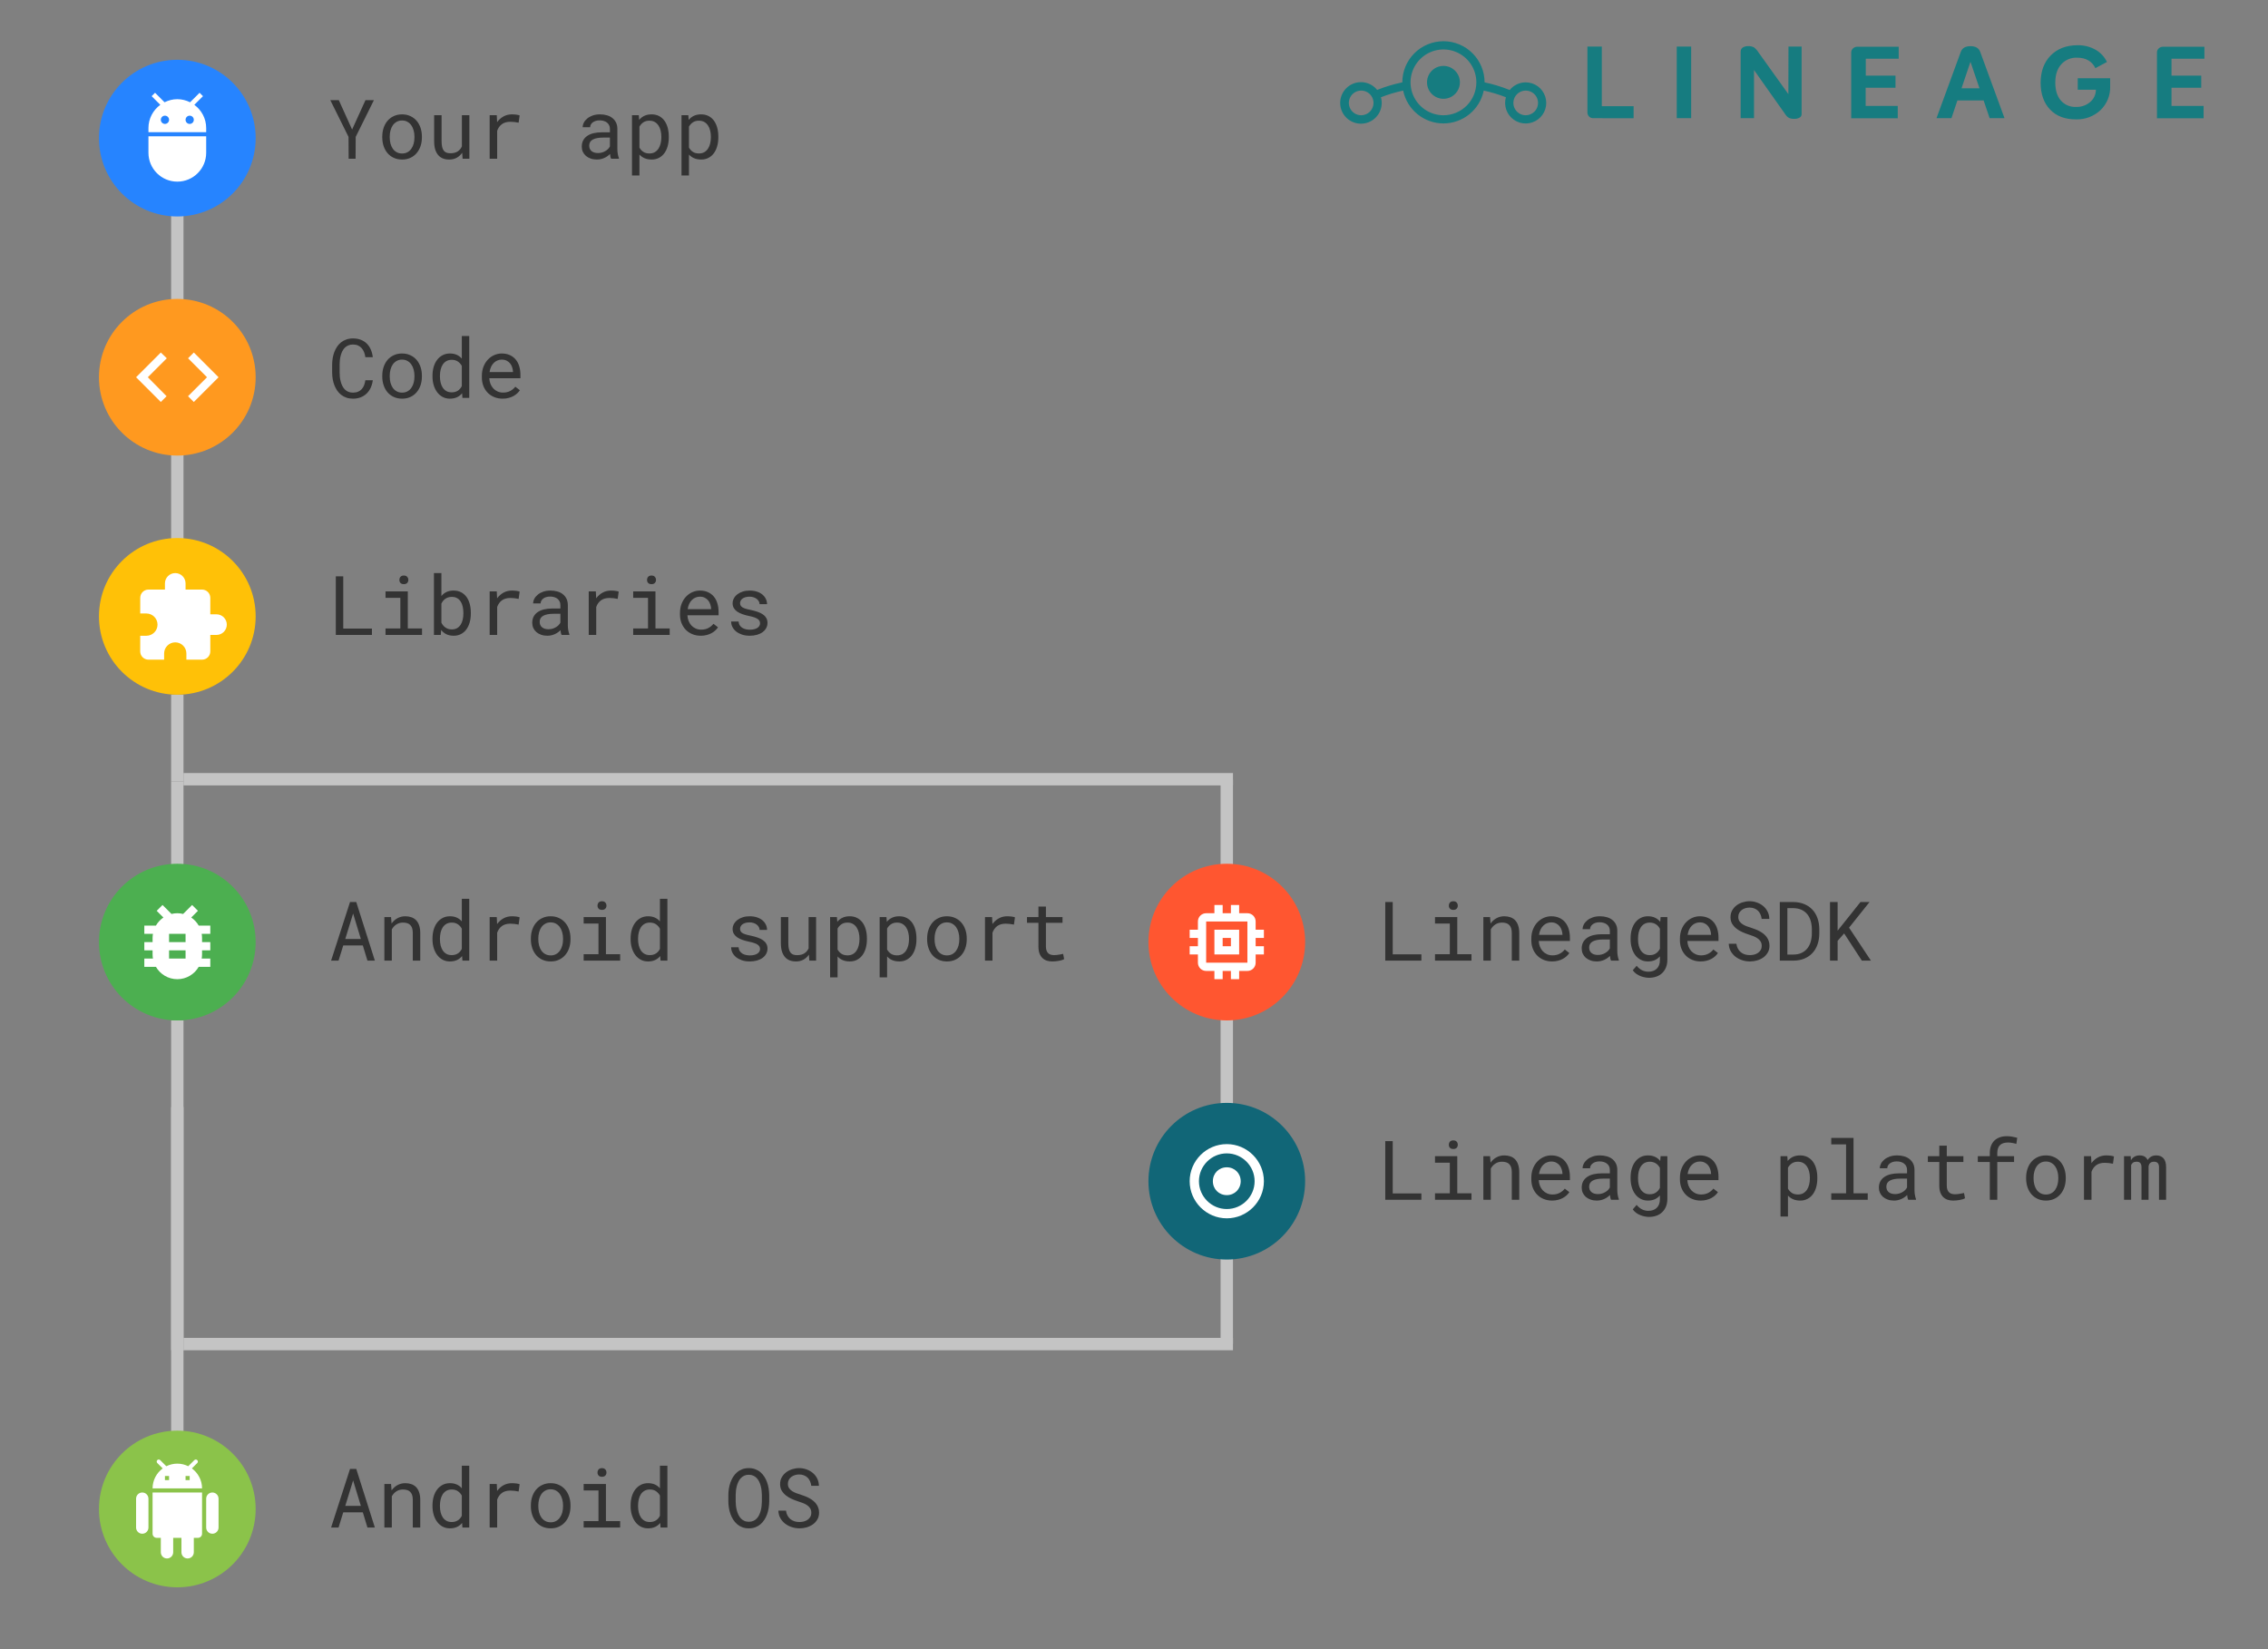 <svg width="1100" height="800" viewBox="0 0 1100 800" fill="none" xmlns="http://www.w3.org/2000/svg">
<rect x="0" y="0" width="1100" height="800" fill="#808080" stroke="none"/>
<rect x="592" y="494" width="6" height="42" fill="#C4C4C4"/>
<rect x="592" y="610" width="6" height="42" fill="#C4C4C4"/>
<rect x="83" y="495" width="6" height="160" fill="#C4C4C4"/>
<rect x="83" y="220" width="6" height="42" fill="#C4C4C4"/>
<rect x="83" y="337" width="6" height="42" fill="#C4C4C4"/>
<rect x="83" y="379" width="6" height="42" fill="#C4C4C4"/>
<rect x="83" y="104" width="6" height="42" fill="#C4C4C4"/>
<rect x="89" y="381" width="6" height="509" transform="rotate(-90 89 381)" fill="#C4C4C4"/>
<rect x="592" y="378" width="6" height="42" fill="#C4C4C4"/>
<rect x="89" y="655" width="6" height="509" transform="rotate(-90 89 655)" fill="#C4C4C4"/>
<rect x="83" y="537" width="6" height="158" fill="#C4C4C4"/>
<path d="M170.777 62.84L177.262 48.562H181.363L172.516 66.394L172.457 77H169.098L169.039 66.394L160.191 48.562H164.312L170.777 62.84ZM185.406 66.238C185.406 64.715 185.628 63.302 186.07 62C186.513 60.685 187.145 59.546 187.965 58.582C188.798 57.618 189.807 56.863 190.992 56.316C192.177 55.757 193.512 55.477 194.996 55.477C196.493 55.477 197.835 55.757 199.02 56.316C200.217 56.863 201.227 57.618 202.047 58.582C202.88 59.546 203.518 60.685 203.961 62C204.404 63.302 204.625 64.715 204.625 66.238V66.668C204.625 68.191 204.404 69.604 203.961 70.906C203.518 72.208 202.88 73.341 202.047 74.305C201.227 75.268 200.224 76.023 199.039 76.57C197.854 77.117 196.52 77.391 195.035 77.391C193.538 77.391 192.19 77.117 190.992 76.57C189.807 76.023 188.798 75.268 187.965 74.305C187.145 73.341 186.513 72.208 186.07 70.906C185.628 69.604 185.406 68.191 185.406 66.668V66.238ZM189.02 66.668C189.02 67.71 189.143 68.706 189.391 69.656C189.638 70.594 190.009 71.421 190.504 72.137C191.012 72.853 191.643 73.419 192.398 73.836C193.154 74.253 194.033 74.461 195.035 74.461C196.025 74.461 196.891 74.253 197.633 73.836C198.388 73.419 199.013 72.853 199.508 72.137C200.016 71.421 200.393 70.594 200.641 69.656C200.888 68.706 201.012 67.71 201.012 66.668V66.238C201.012 65.21 200.882 64.227 200.621 63.289C200.374 62.339 199.996 61.505 199.488 60.789C198.993 60.073 198.368 59.507 197.613 59.09C196.871 58.66 195.999 58.445 194.996 58.445C193.993 58.445 193.121 58.66 192.379 59.09C191.637 59.507 191.012 60.073 190.504 60.789C190.009 61.505 189.638 62.339 189.391 63.289C189.143 64.227 189.02 65.21 189.02 66.238V66.668ZM224.156 74.09C223.453 75.132 222.574 75.945 221.52 76.531C220.465 77.104 219.247 77.391 217.867 77.391C216.76 77.391 215.758 77.221 214.859 76.883C213.961 76.531 213.193 75.991 212.555 75.262C211.917 74.533 211.422 73.608 211.07 72.488C210.732 71.356 210.562 70.001 210.562 68.426V55.867H214.176V68.465C214.176 69.611 214.267 70.561 214.449 71.316C214.632 72.072 214.905 72.677 215.27 73.133C215.634 73.576 216.077 73.888 216.598 74.07C217.132 74.253 217.743 74.344 218.434 74.344C219.905 74.344 221.09 74.044 221.988 73.445C222.9 72.846 223.577 72.039 224.02 71.023V55.867H227.652V77H224.371L224.156 74.09ZM248.316 55.477C248.655 55.477 249.007 55.49 249.371 55.516C249.736 55.529 250.081 55.561 250.406 55.613C250.745 55.652 251.051 55.704 251.324 55.77C251.611 55.835 251.845 55.906 252.027 55.984L251.539 59.52C250.836 59.363 250.165 59.253 249.527 59.188C248.902 59.109 248.245 59.07 247.555 59.07C245.862 59.07 244.488 59.454 243.434 60.223C242.392 60.991 241.624 62.065 241.129 63.445V77H237.496V55.867H240.934L241.109 59.227C241.969 58.068 242.997 57.156 244.195 56.492C245.406 55.815 246.78 55.477 248.316 55.477ZM296.402 77C296.259 76.727 296.142 76.388 296.051 75.984C295.973 75.568 295.914 75.138 295.875 74.695C295.51 75.06 295.1 75.405 294.645 75.731C294.202 76.056 293.707 76.342 293.16 76.59C292.626 76.837 292.053 77.033 291.441 77.176C290.829 77.319 290.178 77.391 289.488 77.391C288.368 77.391 287.353 77.228 286.441 76.902C285.543 76.577 284.775 76.141 284.137 75.594C283.512 75.034 283.023 74.376 282.672 73.621C282.333 72.853 282.164 72.026 282.164 71.141C282.164 69.982 282.392 68.966 282.848 68.094C283.316 67.221 283.974 66.499 284.82 65.926C285.667 65.34 286.682 64.904 287.867 64.617C289.065 64.331 290.4 64.188 291.871 64.188H295.816V62.527C295.816 61.889 295.699 61.316 295.465 60.809C295.23 60.301 294.898 59.871 294.469 59.52C294.039 59.155 293.512 58.875 292.887 58.68C292.275 58.484 291.585 58.387 290.816 58.387C290.1 58.387 289.456 58.478 288.883 58.66C288.323 58.842 287.848 59.083 287.457 59.383C287.066 59.682 286.76 60.04 286.539 60.457C286.331 60.861 286.227 61.284 286.227 61.727H282.594C282.607 60.958 282.802 60.203 283.18 59.461C283.57 58.719 284.124 58.055 284.84 57.469C285.569 56.87 286.448 56.388 287.477 56.023C288.518 55.659 289.697 55.477 291.012 55.477C292.21 55.477 293.323 55.626 294.352 55.926C295.38 56.212 296.266 56.655 297.008 57.254C297.763 57.84 298.355 58.575 298.785 59.461C299.215 60.346 299.43 61.382 299.43 62.566V72.391C299.43 73.094 299.495 73.842 299.625 74.637C299.755 75.418 299.938 76.102 300.172 76.688V77H296.402ZM290.016 74.246C290.719 74.246 291.376 74.155 291.988 73.973C292.6 73.79 293.154 73.549 293.648 73.25C294.156 72.951 294.592 72.612 294.957 72.234C295.322 71.844 295.608 71.44 295.816 71.023V66.746H292.457C290.348 66.746 288.707 67.059 287.535 67.684C286.363 68.309 285.777 69.292 285.777 70.633C285.777 71.154 285.862 71.635 286.031 72.078C286.214 72.521 286.48 72.905 286.832 73.231C287.184 73.543 287.626 73.79 288.16 73.973C288.694 74.155 289.312 74.246 290.016 74.246ZM324.371 66.668C324.371 68.178 324.189 69.591 323.824 70.906C323.46 72.208 322.926 73.341 322.223 74.305C321.52 75.268 320.647 76.023 319.605 76.57C318.577 77.117 317.398 77.391 316.07 77.391C314.781 77.391 313.642 77.182 312.652 76.766C311.676 76.349 310.836 75.75 310.133 74.969V85.125H306.52V55.867H309.82L309.996 58.172C310.699 57.3 311.546 56.635 312.535 56.18C313.538 55.711 314.697 55.477 316.012 55.477C317.366 55.477 318.564 55.743 319.605 56.277C320.647 56.811 321.52 57.553 322.223 58.504C322.926 59.454 323.46 60.594 323.824 61.922C324.189 63.237 324.371 64.682 324.371 66.258V66.668ZM320.758 66.258C320.758 65.229 320.641 64.253 320.406 63.328C320.185 62.391 319.833 61.57 319.352 60.867C318.883 60.151 318.284 59.585 317.555 59.168C316.826 58.751 315.953 58.543 314.938 58.543C313.779 58.543 312.802 58.816 312.008 59.363C311.227 59.897 310.602 60.587 310.133 61.434V71.609C310.602 72.443 311.227 73.126 312.008 73.66C312.789 74.181 313.779 74.441 314.977 74.441C315.979 74.441 316.845 74.233 317.574 73.816C318.303 73.387 318.902 72.814 319.371 72.098C319.84 71.382 320.185 70.555 320.406 69.617C320.641 68.68 320.758 67.697 320.758 66.668V66.258ZM348.395 66.668C348.395 68.178 348.212 69.591 347.848 70.906C347.483 72.208 346.949 73.341 346.246 74.305C345.543 75.268 344.671 76.023 343.629 76.57C342.6 77.117 341.422 77.391 340.094 77.391C338.805 77.391 337.665 77.182 336.676 76.766C335.699 76.349 334.859 75.75 334.156 74.969V85.125H330.543V55.867H333.844L334.02 58.172C334.723 57.3 335.569 56.635 336.559 56.18C337.561 55.711 338.72 55.477 340.035 55.477C341.389 55.477 342.587 55.743 343.629 56.277C344.671 56.811 345.543 57.553 346.246 58.504C346.949 59.454 347.483 60.594 347.848 61.922C348.212 63.237 348.395 64.682 348.395 66.258V66.668ZM344.781 66.258C344.781 65.229 344.664 64.253 344.43 63.328C344.208 62.391 343.857 61.57 343.375 60.867C342.906 60.151 342.307 59.585 341.578 59.168C340.849 58.751 339.977 58.543 338.961 58.543C337.802 58.543 336.826 58.816 336.031 59.363C335.25 59.897 334.625 60.587 334.156 61.434V71.609C334.625 72.443 335.25 73.126 336.031 73.66C336.812 74.181 337.802 74.441 339 74.441C340.003 74.441 340.868 74.233 341.598 73.816C342.327 73.387 342.926 72.814 343.395 72.098C343.863 71.382 344.208 70.555 344.43 69.617C344.664 68.68 344.781 67.697 344.781 66.668V66.258Z" fill="#333333"/>
<path d="M180.816 184.445C180.647 185.76 180.309 186.971 179.801 188.078C179.293 189.172 178.629 190.116 177.809 190.91C177.001 191.691 176.038 192.303 174.918 192.746C173.811 193.176 172.574 193.391 171.207 193.391C170.035 193.391 168.967 193.228 168.004 192.902C167.053 192.564 166.201 192.102 165.445 191.516C164.703 190.93 164.059 190.24 163.512 189.445C162.978 188.651 162.529 187.785 162.164 186.848C161.812 185.91 161.546 184.927 161.363 183.898C161.194 182.87 161.103 181.828 161.09 180.773V176.809C161.103 175.754 161.194 174.712 161.363 173.684C161.546 172.655 161.812 171.672 162.164 170.734C162.529 169.797 162.978 168.931 163.512 168.137C164.059 167.329 164.703 166.633 165.445 166.047C166.201 165.461 167.053 165.005 168.004 164.68C168.954 164.341 170.022 164.172 171.207 164.172C172.626 164.172 173.896 164.393 175.016 164.836C176.135 165.266 177.099 165.884 177.906 166.691C178.714 167.486 179.358 168.443 179.84 169.562C180.335 170.682 180.66 171.919 180.816 173.273H177.203C177.086 172.414 176.884 171.613 176.598 170.871C176.311 170.129 175.927 169.478 175.445 168.918C174.964 168.358 174.371 167.922 173.668 167.609C172.978 167.284 172.158 167.121 171.207 167.121C170.348 167.121 169.586 167.264 168.922 167.551C168.271 167.824 167.704 168.202 167.223 168.684C166.754 169.165 166.357 169.725 166.031 170.363C165.719 171.001 165.465 171.678 165.27 172.395C165.074 173.111 164.931 173.846 164.84 174.602C164.762 175.344 164.723 176.066 164.723 176.77V180.773C164.723 181.477 164.762 182.206 164.84 182.961C164.931 183.703 165.074 184.439 165.27 185.168C165.465 185.884 165.719 186.561 166.031 187.199C166.344 187.837 166.741 188.404 167.223 188.898C167.704 189.38 168.271 189.764 168.922 190.051C169.573 190.324 170.335 190.461 171.207 190.461C172.158 190.461 172.978 190.311 173.668 190.012C174.371 189.712 174.964 189.296 175.445 188.762C175.927 188.215 176.311 187.577 176.598 186.848C176.884 186.105 177.086 185.305 177.203 184.445H180.816ZM185.406 182.238C185.406 180.715 185.628 179.302 186.07 178C186.513 176.685 187.145 175.546 187.965 174.582C188.798 173.618 189.807 172.863 190.992 172.316C192.177 171.757 193.512 171.477 194.996 171.477C196.493 171.477 197.835 171.757 199.02 172.316C200.217 172.863 201.227 173.618 202.047 174.582C202.88 175.546 203.518 176.685 203.961 178C204.404 179.302 204.625 180.715 204.625 182.238V182.668C204.625 184.191 204.404 185.604 203.961 186.906C203.518 188.208 202.88 189.341 202.047 190.305C201.227 191.268 200.224 192.023 199.039 192.57C197.854 193.117 196.52 193.391 195.035 193.391C193.538 193.391 192.19 193.117 190.992 192.57C189.807 192.023 188.798 191.268 187.965 190.305C187.145 189.341 186.513 188.208 186.07 186.906C185.628 185.604 185.406 184.191 185.406 182.668V182.238ZM189.02 182.668C189.02 183.71 189.143 184.706 189.391 185.656C189.638 186.594 190.009 187.421 190.504 188.137C191.012 188.853 191.643 189.419 192.398 189.836C193.154 190.253 194.033 190.461 195.035 190.461C196.025 190.461 196.891 190.253 197.633 189.836C198.388 189.419 199.013 188.853 199.508 188.137C200.016 187.421 200.393 186.594 200.641 185.656C200.888 184.706 201.012 183.71 201.012 182.668V182.238C201.012 181.21 200.882 180.227 200.621 179.289C200.374 178.339 199.996 177.505 199.488 176.789C198.993 176.073 198.368 175.507 197.613 175.09C196.871 174.66 195.999 174.445 194.996 174.445C193.993 174.445 193.121 174.66 192.379 175.09C191.637 175.507 191.012 176.073 190.504 176.789C190.009 177.505 189.638 178.339 189.391 179.289C189.143 180.227 189.02 181.21 189.02 182.238V182.668ZM209.762 182.258C209.762 180.682 209.957 179.237 210.348 177.922C210.751 176.594 211.318 175.454 212.047 174.504C212.789 173.553 213.681 172.811 214.723 172.277C215.764 171.743 216.93 171.477 218.219 171.477C219.482 171.477 220.582 171.691 221.52 172.121C222.47 172.538 223.29 173.15 223.98 173.957V163H227.594V193H224.273L224.117 190.773C223.414 191.633 222.574 192.284 221.598 192.727C220.621 193.169 219.482 193.391 218.18 193.391C216.904 193.391 215.745 193.117 214.703 192.57C213.674 192.023 212.796 191.268 212.066 190.305C211.337 189.341 210.771 188.208 210.367 186.906C209.964 185.591 209.762 184.178 209.762 182.668V182.258ZM213.375 182.668C213.375 183.697 213.486 184.673 213.707 185.598C213.928 186.522 214.267 187.336 214.723 188.039C215.191 188.742 215.784 189.302 216.5 189.719C217.216 190.122 218.076 190.324 219.078 190.324C219.69 190.324 220.243 190.253 220.738 190.109C221.233 189.966 221.682 189.764 222.086 189.504C222.49 189.23 222.848 188.911 223.16 188.547C223.473 188.169 223.746 187.753 223.98 187.297V177.492C223.512 176.633 222.88 175.93 222.086 175.383C221.292 174.823 220.302 174.543 219.117 174.543C218.102 174.543 217.229 174.751 216.5 175.168C215.784 175.585 215.191 176.151 214.723 176.867C214.267 177.57 213.928 178.391 213.707 179.328C213.486 180.253 213.375 181.229 213.375 182.258V182.668ZM243.805 193.391C242.32 193.391 240.953 193.137 239.703 192.629C238.466 192.121 237.405 191.411 236.52 190.5C235.634 189.589 234.944 188.508 234.449 187.258C233.954 186.008 233.707 184.647 233.707 183.176V182.355C233.707 180.65 233.98 179.126 234.527 177.785C235.074 176.431 235.797 175.292 236.695 174.367C237.607 173.43 238.635 172.714 239.781 172.219C240.94 171.724 242.125 171.477 243.336 171.477C244.859 171.477 246.188 171.743 247.32 172.277C248.466 172.798 249.417 173.527 250.172 174.465C250.927 175.389 251.487 176.483 251.852 177.746C252.229 179.009 252.418 180.376 252.418 181.848V183.469H237.32C237.359 184.432 237.542 185.337 237.867 186.184C238.206 187.03 238.661 187.772 239.234 188.41C239.82 189.035 240.517 189.53 241.324 189.895C242.132 190.259 243.023 190.441 244 190.441C245.289 190.441 246.435 190.181 247.438 189.66C248.44 189.139 249.273 188.449 249.938 187.59L252.145 189.309C251.793 189.842 251.35 190.357 250.816 190.852C250.296 191.333 249.69 191.763 249 192.141C248.31 192.518 247.529 192.818 246.656 193.039C245.784 193.273 244.833 193.391 243.805 193.391ZM243.336 174.445C242.607 174.445 241.917 174.582 241.266 174.855C240.615 175.116 240.029 175.507 239.508 176.027C238.987 176.535 238.544 177.167 238.18 177.922C237.828 178.664 237.581 179.523 237.438 180.5H248.805V180.227C248.766 179.523 248.629 178.827 248.395 178.137C248.173 177.447 247.841 176.828 247.398 176.281C246.956 175.734 246.396 175.292 245.719 174.953C245.055 174.615 244.26 174.445 243.336 174.445Z" fill="#333333"/>
<path d="M166.48 304.934H180.387V308H162.867V279.562H166.48V304.934ZM186.988 286.867H197.789V304.875H204.684V308H186.988V304.875H194.176V290.012H186.988V286.867ZM193.707 281.32C193.707 280.721 193.883 280.22 194.234 279.816C194.599 279.4 195.146 279.191 195.875 279.191C196.591 279.191 197.132 279.4 197.496 279.816C197.861 280.22 198.043 280.721 198.043 281.32C198.043 281.906 197.861 282.395 197.496 282.785C197.132 283.176 196.591 283.371 195.875 283.371C195.146 283.371 194.599 283.176 194.234 282.785C193.883 282.395 193.707 281.906 193.707 281.32ZM228.355 297.668C228.355 299.178 228.173 300.591 227.809 301.906C227.444 303.208 226.91 304.341 226.207 305.305C225.504 306.268 224.632 307.023 223.59 307.57C222.561 308.117 221.376 308.391 220.035 308.391C218.681 308.391 217.503 308.15 216.5 307.668C215.51 307.186 214.664 306.496 213.961 305.598L213.785 308H210.465V278H214.078V289.133C214.768 288.273 215.602 287.616 216.578 287.16C217.555 286.704 218.694 286.477 219.996 286.477C221.35 286.477 222.548 286.743 223.59 287.277C224.632 287.811 225.504 288.553 226.207 289.504C226.91 290.454 227.444 291.594 227.809 292.922C228.173 294.237 228.355 295.682 228.355 297.258V297.668ZM224.742 297.258C224.742 296.229 224.638 295.253 224.43 294.328C224.234 293.391 223.915 292.57 223.473 291.867C223.03 291.151 222.451 290.585 221.734 290.168C221.018 289.751 220.139 289.543 219.098 289.543C218.473 289.543 217.9 289.628 217.379 289.797C216.858 289.953 216.389 290.181 215.973 290.48C215.569 290.767 215.204 291.112 214.879 291.516C214.566 291.906 214.299 292.336 214.078 292.805V302.043C214.312 302.512 214.586 302.948 214.898 303.352C215.224 303.742 215.595 304.087 216.012 304.387C216.428 304.686 216.897 304.921 217.418 305.09C217.939 305.246 218.512 305.324 219.137 305.324C220.126 305.324 220.973 305.122 221.676 304.719C222.392 304.302 222.971 303.742 223.414 303.039C223.87 302.336 224.202 301.522 224.41 300.598C224.632 299.673 224.742 298.697 224.742 297.668V297.258ZM248.316 286.477C248.655 286.477 249.007 286.49 249.371 286.516C249.736 286.529 250.081 286.561 250.406 286.613C250.745 286.652 251.051 286.704 251.324 286.77C251.611 286.835 251.845 286.906 252.027 286.984L251.539 290.52C250.836 290.363 250.165 290.253 249.527 290.188C248.902 290.109 248.245 290.07 247.555 290.07C245.862 290.07 244.488 290.454 243.434 291.223C242.392 291.991 241.624 293.065 241.129 294.445V308H237.496V286.867H240.934L241.109 290.227C241.969 289.068 242.997 288.156 244.195 287.492C245.406 286.815 246.78 286.477 248.316 286.477ZM272.379 308C272.236 307.727 272.118 307.388 272.027 306.984C271.949 306.568 271.891 306.138 271.852 305.695C271.487 306.06 271.077 306.405 270.621 306.73C270.178 307.056 269.684 307.342 269.137 307.59C268.603 307.837 268.03 308.033 267.418 308.176C266.806 308.319 266.155 308.391 265.465 308.391C264.345 308.391 263.329 308.228 262.418 307.902C261.52 307.577 260.751 307.141 260.113 306.594C259.488 306.034 259 305.376 258.648 304.621C258.31 303.853 258.141 303.026 258.141 302.141C258.141 300.982 258.368 299.966 258.824 299.094C259.293 298.221 259.951 297.499 260.797 296.926C261.643 296.34 262.659 295.904 263.844 295.617C265.042 295.331 266.376 295.188 267.848 295.188H271.793V293.527C271.793 292.889 271.676 292.316 271.441 291.809C271.207 291.301 270.875 290.871 270.445 290.52C270.016 290.155 269.488 289.875 268.863 289.68C268.251 289.484 267.561 289.387 266.793 289.387C266.077 289.387 265.432 289.478 264.859 289.66C264.299 289.842 263.824 290.083 263.434 290.383C263.043 290.682 262.737 291.04 262.516 291.457C262.307 291.861 262.203 292.284 262.203 292.727H258.57C258.583 291.958 258.779 291.203 259.156 290.461C259.547 289.719 260.1 289.055 260.816 288.469C261.546 287.87 262.424 287.388 263.453 287.023C264.495 286.659 265.673 286.477 266.988 286.477C268.186 286.477 269.299 286.626 270.328 286.926C271.357 287.212 272.242 287.655 272.984 288.254C273.74 288.84 274.332 289.576 274.762 290.461C275.191 291.346 275.406 292.382 275.406 293.566V303.391C275.406 304.094 275.471 304.842 275.602 305.637C275.732 306.418 275.914 307.102 276.148 307.688V308H272.379ZM265.992 305.246C266.695 305.246 267.353 305.155 267.965 304.973C268.577 304.79 269.13 304.549 269.625 304.25C270.133 303.951 270.569 303.612 270.934 303.234C271.298 302.844 271.585 302.44 271.793 302.023V297.746H268.434C266.324 297.746 264.684 298.059 263.512 298.684C262.34 299.309 261.754 300.292 261.754 301.633C261.754 302.154 261.839 302.635 262.008 303.078C262.19 303.521 262.457 303.905 262.809 304.23C263.16 304.543 263.603 304.79 264.137 304.973C264.671 305.155 265.289 305.246 265.992 305.246ZM296.363 286.477C296.702 286.477 297.053 286.49 297.418 286.516C297.783 286.529 298.128 286.561 298.453 286.613C298.792 286.652 299.098 286.704 299.371 286.77C299.658 286.835 299.892 286.906 300.074 286.984L299.586 290.52C298.883 290.363 298.212 290.253 297.574 290.188C296.949 290.109 296.292 290.07 295.602 290.07C293.909 290.07 292.535 290.454 291.48 291.223C290.439 291.991 289.671 293.065 289.176 294.445V308H285.543V286.867H288.98L289.156 290.227C290.016 289.068 291.044 288.156 292.242 287.492C293.453 286.815 294.827 286.477 296.363 286.477ZM307.105 286.867H317.906V304.875H324.801V308H307.105V304.875H314.293V290.012H307.105V286.867ZM313.824 281.32C313.824 280.721 314 280.22 314.352 279.816C314.716 279.4 315.263 279.191 315.992 279.191C316.708 279.191 317.249 279.4 317.613 279.816C317.978 280.22 318.16 280.721 318.16 281.32C318.16 281.906 317.978 282.395 317.613 282.785C317.249 283.176 316.708 283.371 315.992 283.371C315.263 283.371 314.716 283.176 314.352 282.785C314 282.395 313.824 281.906 313.824 281.32ZM339.898 308.391C338.414 308.391 337.047 308.137 335.797 307.629C334.56 307.121 333.499 306.411 332.613 305.5C331.728 304.589 331.038 303.508 330.543 302.258C330.048 301.008 329.801 299.647 329.801 298.176V297.355C329.801 295.65 330.074 294.126 330.621 292.785C331.168 291.431 331.891 290.292 332.789 289.367C333.701 288.43 334.729 287.714 335.875 287.219C337.034 286.724 338.219 286.477 339.43 286.477C340.953 286.477 342.281 286.743 343.414 287.277C344.56 287.798 345.51 288.527 346.266 289.465C347.021 290.389 347.581 291.483 347.945 292.746C348.323 294.009 348.512 295.376 348.512 296.848V298.469H333.414C333.453 299.432 333.635 300.337 333.961 301.184C334.299 302.03 334.755 302.772 335.328 303.41C335.914 304.035 336.611 304.53 337.418 304.895C338.225 305.259 339.117 305.441 340.094 305.441C341.383 305.441 342.529 305.181 343.531 304.66C344.534 304.139 345.367 303.449 346.031 302.59L348.238 304.309C347.887 304.842 347.444 305.357 346.91 305.852C346.389 306.333 345.784 306.763 345.094 307.141C344.404 307.518 343.622 307.818 342.75 308.039C341.878 308.273 340.927 308.391 339.898 308.391ZM339.43 289.445C338.701 289.445 338.01 289.582 337.359 289.855C336.708 290.116 336.122 290.507 335.602 291.027C335.081 291.535 334.638 292.167 334.273 292.922C333.922 293.664 333.674 294.523 333.531 295.5H344.898V295.227C344.859 294.523 344.723 293.827 344.488 293.137C344.267 292.447 343.935 291.828 343.492 291.281C343.049 290.734 342.49 290.292 341.812 289.953C341.148 289.615 340.354 289.445 339.43 289.445ZM368.629 302.395C368.629 301.965 368.544 301.581 368.375 301.242C368.206 300.891 367.919 300.572 367.516 300.285C367.112 299.999 366.578 299.738 365.914 299.504C365.25 299.257 364.423 299.035 363.434 298.84C362.223 298.592 361.116 298.293 360.113 297.941C359.124 297.59 358.271 297.173 357.555 296.691C356.852 296.197 356.305 295.624 355.914 294.973C355.523 294.309 355.328 293.54 355.328 292.668C355.328 291.809 355.53 291.008 355.934 290.266C356.337 289.51 356.904 288.853 357.633 288.293C358.362 287.733 359.228 287.29 360.23 286.965C361.246 286.639 362.359 286.477 363.57 286.477C364.872 286.477 366.044 286.646 367.086 286.984C368.128 287.323 369.013 287.792 369.742 288.391C370.471 288.99 371.031 289.693 371.422 290.5C371.826 291.294 372.027 292.154 372.027 293.078H368.414C368.414 292.622 368.297 292.18 368.062 291.75C367.828 291.307 367.503 290.917 367.086 290.578C366.669 290.24 366.161 289.966 365.562 289.758C364.977 289.549 364.312 289.445 363.57 289.445C362.802 289.445 362.125 289.53 361.539 289.699C360.966 289.868 360.484 290.096 360.094 290.383C359.716 290.669 359.43 291.001 359.234 291.379C359.039 291.757 358.941 292.147 358.941 292.551C358.941 292.967 359.02 293.339 359.176 293.664C359.332 293.99 359.599 294.283 359.977 294.543C360.367 294.803 360.882 295.038 361.52 295.246C362.171 295.454 362.991 295.656 363.98 295.852C365.283 296.125 366.448 296.444 367.477 296.809C368.505 297.16 369.371 297.59 370.074 298.098C370.777 298.592 371.311 299.172 371.676 299.836C372.053 300.5 372.242 301.268 372.242 302.141C372.242 303.078 372.027 303.931 371.598 304.699C371.181 305.467 370.595 306.125 369.84 306.672C369.085 307.219 368.18 307.642 367.125 307.941C366.07 308.241 364.918 308.391 363.668 308.391C362.236 308.391 360.96 308.202 359.84 307.824C358.72 307.434 357.77 306.926 356.988 306.301C356.22 305.663 355.628 304.927 355.211 304.094C354.807 303.26 354.605 302.395 354.605 301.496H358.219C358.271 302.238 358.466 302.863 358.805 303.371C359.156 303.879 359.586 304.289 360.094 304.602C360.615 304.914 361.188 305.135 361.812 305.266C362.438 305.396 363.056 305.461 363.668 305.461C365.191 305.461 366.396 305.181 367.281 304.621C368.167 304.061 368.616 303.319 368.629 302.395Z" fill="#333333"/>
<path d="M175.973 458.637H166.48L164.195 466H160.582L169.762 437.562H172.789L181.812 466H178.219L175.973 458.637ZM167.457 455.492H175.016L171.266 443.148L167.457 455.492ZM189.664 444.867L189.918 447.992C190.686 446.898 191.63 446.046 192.75 445.434C193.87 444.809 195.12 444.49 196.5 444.477C197.607 444.477 198.609 444.633 199.508 444.945C200.419 445.258 201.194 445.746 201.832 446.41C202.47 447.074 202.958 447.921 203.297 448.949C203.648 449.965 203.824 451.176 203.824 452.582V466H200.211V452.66C200.211 451.723 200.107 450.928 199.898 450.277C199.69 449.626 199.378 449.099 198.961 448.695C198.557 448.292 198.056 447.999 197.457 447.816C196.871 447.634 196.194 447.543 195.426 447.543C194.215 447.543 193.147 447.849 192.223 448.461C191.311 449.06 190.582 449.854 190.035 450.844V466H186.422V444.867H189.664ZM209.762 455.258C209.762 453.682 209.957 452.237 210.348 450.922C210.751 449.594 211.318 448.454 212.047 447.504C212.789 446.553 213.681 445.811 214.723 445.277C215.764 444.743 216.93 444.477 218.219 444.477C219.482 444.477 220.582 444.691 221.52 445.121C222.47 445.538 223.29 446.15 223.98 446.957V436H227.594V466H224.273L224.117 463.773C223.414 464.633 222.574 465.284 221.598 465.727C220.621 466.169 219.482 466.391 218.18 466.391C216.904 466.391 215.745 466.117 214.703 465.57C213.674 465.023 212.796 464.268 212.066 463.305C211.337 462.341 210.771 461.208 210.367 459.906C209.964 458.591 209.762 457.178 209.762 455.668V455.258ZM213.375 455.668C213.375 456.697 213.486 457.673 213.707 458.598C213.928 459.522 214.267 460.336 214.723 461.039C215.191 461.742 215.784 462.302 216.5 462.719C217.216 463.122 218.076 463.324 219.078 463.324C219.69 463.324 220.243 463.253 220.738 463.109C221.233 462.966 221.682 462.764 222.086 462.504C222.49 462.23 222.848 461.911 223.16 461.547C223.473 461.169 223.746 460.753 223.98 460.297V450.492C223.512 449.633 222.88 448.93 222.086 448.383C221.292 447.823 220.302 447.543 219.117 447.543C218.102 447.543 217.229 447.751 216.5 448.168C215.784 448.585 215.191 449.151 214.723 449.867C214.267 450.57 213.928 451.391 213.707 452.328C213.486 453.253 213.375 454.229 213.375 455.258V455.668ZM248.316 444.477C248.655 444.477 249.007 444.49 249.371 444.516C249.736 444.529 250.081 444.561 250.406 444.613C250.745 444.652 251.051 444.704 251.324 444.77C251.611 444.835 251.845 444.906 252.027 444.984L251.539 448.52C250.836 448.363 250.165 448.253 249.527 448.188C248.902 448.109 248.245 448.07 247.555 448.07C245.862 448.07 244.488 448.454 243.434 449.223C242.392 449.991 241.624 451.065 241.129 452.445V466H237.496V444.867H240.934L241.109 448.227C241.969 447.068 242.997 446.156 244.195 445.492C245.406 444.815 246.78 444.477 248.316 444.477ZM257.477 455.238C257.477 453.715 257.698 452.302 258.141 451C258.583 449.685 259.215 448.546 260.035 447.582C260.868 446.618 261.878 445.863 263.062 445.316C264.247 444.757 265.582 444.477 267.066 444.477C268.564 444.477 269.905 444.757 271.09 445.316C272.288 445.863 273.297 446.618 274.117 447.582C274.951 448.546 275.589 449.685 276.031 451C276.474 452.302 276.695 453.715 276.695 455.238V455.668C276.695 457.191 276.474 458.604 276.031 459.906C275.589 461.208 274.951 462.341 274.117 463.305C273.297 464.268 272.294 465.023 271.109 465.57C269.924 466.117 268.59 466.391 267.105 466.391C265.608 466.391 264.26 466.117 263.062 465.57C261.878 465.023 260.868 464.268 260.035 463.305C259.215 462.341 258.583 461.208 258.141 459.906C257.698 458.604 257.477 457.191 257.477 455.668V455.238ZM261.09 455.668C261.09 456.71 261.214 457.706 261.461 458.656C261.708 459.594 262.079 460.421 262.574 461.137C263.082 461.853 263.714 462.419 264.469 462.836C265.224 463.253 266.103 463.461 267.105 463.461C268.095 463.461 268.961 463.253 269.703 462.836C270.458 462.419 271.083 461.853 271.578 461.137C272.086 460.421 272.464 459.594 272.711 458.656C272.958 457.706 273.082 456.71 273.082 455.668V455.238C273.082 454.21 272.952 453.227 272.691 452.289C272.444 451.339 272.066 450.505 271.559 449.789C271.064 449.073 270.439 448.507 269.684 448.09C268.941 447.66 268.069 447.445 267.066 447.445C266.064 447.445 265.191 447.66 264.449 448.09C263.707 448.507 263.082 449.073 262.574 449.789C262.079 450.505 261.708 451.339 261.461 452.289C261.214 453.227 261.09 454.21 261.09 455.238V455.668ZM283.082 444.867H293.883V462.875H300.777V466H283.082V462.875H290.27V448.012H283.082V444.867ZM289.801 439.32C289.801 438.721 289.977 438.22 290.328 437.816C290.693 437.4 291.24 437.191 291.969 437.191C292.685 437.191 293.225 437.4 293.59 437.816C293.954 438.22 294.137 438.721 294.137 439.32C294.137 439.906 293.954 440.395 293.59 440.785C293.225 441.176 292.685 441.371 291.969 441.371C291.24 441.371 290.693 441.176 290.328 440.785C289.977 440.395 289.801 439.906 289.801 439.32ZM305.855 455.258C305.855 453.682 306.051 452.237 306.441 450.922C306.845 449.594 307.411 448.454 308.141 447.504C308.883 446.553 309.775 445.811 310.816 445.277C311.858 444.743 313.023 444.477 314.312 444.477C315.576 444.477 316.676 444.691 317.613 445.121C318.564 445.538 319.384 446.15 320.074 446.957V436H323.688V466H320.367L320.211 463.773C319.508 464.633 318.668 465.284 317.691 465.727C316.715 466.169 315.576 466.391 314.273 466.391C312.997 466.391 311.839 466.117 310.797 465.57C309.768 465.023 308.889 464.268 308.16 463.305C307.431 462.341 306.865 461.208 306.461 459.906C306.057 458.591 305.855 457.178 305.855 455.668V455.258ZM309.469 455.668C309.469 456.697 309.579 457.673 309.801 458.598C310.022 459.522 310.361 460.336 310.816 461.039C311.285 461.742 311.878 462.302 312.594 462.719C313.31 463.122 314.169 463.324 315.172 463.324C315.784 463.324 316.337 463.253 316.832 463.109C317.327 462.966 317.776 462.764 318.18 462.504C318.583 462.23 318.941 461.911 319.254 461.547C319.566 461.169 319.84 460.753 320.074 460.297V450.492C319.605 449.633 318.974 448.93 318.18 448.383C317.385 447.823 316.396 447.543 315.211 447.543C314.195 447.543 313.323 447.751 312.594 448.168C311.878 448.585 311.285 449.151 310.816 449.867C310.361 450.57 310.022 451.391 309.801 452.328C309.579 453.253 309.469 454.229 309.469 455.258V455.668ZM368.629 460.395C368.629 459.965 368.544 459.581 368.375 459.242C368.206 458.891 367.919 458.572 367.516 458.285C367.112 457.999 366.578 457.738 365.914 457.504C365.25 457.257 364.423 457.035 363.434 456.84C362.223 456.592 361.116 456.293 360.113 455.941C359.124 455.59 358.271 455.173 357.555 454.691C356.852 454.197 356.305 453.624 355.914 452.973C355.523 452.309 355.328 451.54 355.328 450.668C355.328 449.809 355.53 449.008 355.934 448.266C356.337 447.51 356.904 446.853 357.633 446.293C358.362 445.733 359.228 445.29 360.23 444.965C361.246 444.639 362.359 444.477 363.57 444.477C364.872 444.477 366.044 444.646 367.086 444.984C368.128 445.323 369.013 445.792 369.742 446.391C370.471 446.99 371.031 447.693 371.422 448.5C371.826 449.294 372.027 450.154 372.027 451.078H368.414C368.414 450.622 368.297 450.18 368.062 449.75C367.828 449.307 367.503 448.917 367.086 448.578C366.669 448.24 366.161 447.966 365.562 447.758C364.977 447.549 364.312 447.445 363.57 447.445C362.802 447.445 362.125 447.53 361.539 447.699C360.966 447.868 360.484 448.096 360.094 448.383C359.716 448.669 359.43 449.001 359.234 449.379C359.039 449.757 358.941 450.147 358.941 450.551C358.941 450.967 359.02 451.339 359.176 451.664C359.332 451.99 359.599 452.283 359.977 452.543C360.367 452.803 360.882 453.038 361.52 453.246C362.171 453.454 362.991 453.656 363.98 453.852C365.283 454.125 366.448 454.444 367.477 454.809C368.505 455.16 369.371 455.59 370.074 456.098C370.777 456.592 371.311 457.172 371.676 457.836C372.053 458.5 372.242 459.268 372.242 460.141C372.242 461.078 372.027 461.931 371.598 462.699C371.181 463.467 370.595 464.125 369.84 464.672C369.085 465.219 368.18 465.642 367.125 465.941C366.07 466.241 364.918 466.391 363.668 466.391C362.236 466.391 360.96 466.202 359.84 465.824C358.72 465.434 357.77 464.926 356.988 464.301C356.22 463.663 355.628 462.927 355.211 462.094C354.807 461.26 354.605 460.395 354.605 459.496H358.219C358.271 460.238 358.466 460.863 358.805 461.371C359.156 461.879 359.586 462.289 360.094 462.602C360.615 462.914 361.188 463.135 361.812 463.266C362.438 463.396 363.056 463.461 363.668 463.461C365.191 463.461 366.396 463.181 367.281 462.621C368.167 462.061 368.616 461.319 368.629 460.395ZM392.32 463.09C391.617 464.132 390.738 464.945 389.684 465.531C388.629 466.104 387.411 466.391 386.031 466.391C384.924 466.391 383.922 466.221 383.023 465.883C382.125 465.531 381.357 464.991 380.719 464.262C380.081 463.533 379.586 462.608 379.234 461.488C378.896 460.355 378.727 459.001 378.727 457.426V444.867H382.34V457.465C382.34 458.611 382.431 459.561 382.613 460.316C382.796 461.072 383.069 461.677 383.434 462.133C383.798 462.576 384.241 462.888 384.762 463.07C385.296 463.253 385.908 463.344 386.598 463.344C388.069 463.344 389.254 463.044 390.152 462.445C391.064 461.846 391.741 461.039 392.184 460.023V444.867H395.816V466H392.535L392.32 463.09ZM420.465 455.668C420.465 457.178 420.283 458.591 419.918 459.906C419.553 461.208 419.02 462.341 418.316 463.305C417.613 464.268 416.741 465.023 415.699 465.57C414.671 466.117 413.492 466.391 412.164 466.391C410.875 466.391 409.736 466.182 408.746 465.766C407.77 465.349 406.93 464.75 406.227 463.969V474.125H402.613V444.867H405.914L406.09 447.172C406.793 446.299 407.639 445.635 408.629 445.18C409.632 444.711 410.79 444.477 412.105 444.477C413.46 444.477 414.658 444.743 415.699 445.277C416.741 445.811 417.613 446.553 418.316 447.504C419.02 448.454 419.553 449.594 419.918 450.922C420.283 452.237 420.465 453.682 420.465 455.258V455.668ZM416.852 455.258C416.852 454.229 416.734 453.253 416.5 452.328C416.279 451.391 415.927 450.57 415.445 449.867C414.977 449.151 414.378 448.585 413.648 448.168C412.919 447.751 412.047 447.543 411.031 447.543C409.872 447.543 408.896 447.816 408.102 448.363C407.32 448.897 406.695 449.587 406.227 450.434V460.609C406.695 461.443 407.32 462.126 408.102 462.66C408.883 463.181 409.872 463.441 411.07 463.441C412.073 463.441 412.939 463.233 413.668 462.816C414.397 462.387 414.996 461.814 415.465 461.098C415.934 460.382 416.279 459.555 416.5 458.617C416.734 457.68 416.852 456.697 416.852 455.668V455.258ZM444.488 455.668C444.488 457.178 444.306 458.591 443.941 459.906C443.577 461.208 443.043 462.341 442.34 463.305C441.637 464.268 440.764 465.023 439.723 465.57C438.694 466.117 437.516 466.391 436.188 466.391C434.898 466.391 433.759 466.182 432.77 465.766C431.793 465.349 430.953 464.75 430.25 463.969V474.125H426.637V444.867H429.938L430.113 447.172C430.816 446.299 431.663 445.635 432.652 445.18C433.655 444.711 434.814 444.477 436.129 444.477C437.483 444.477 438.681 444.743 439.723 445.277C440.764 445.811 441.637 446.553 442.34 447.504C443.043 448.454 443.577 449.594 443.941 450.922C444.306 452.237 444.488 453.682 444.488 455.258V455.668ZM440.875 455.258C440.875 454.229 440.758 453.253 440.523 452.328C440.302 451.391 439.951 450.57 439.469 449.867C439 449.151 438.401 448.585 437.672 448.168C436.943 447.751 436.07 447.543 435.055 447.543C433.896 447.543 432.919 447.816 432.125 448.363C431.344 448.897 430.719 449.587 430.25 450.434V460.609C430.719 461.443 431.344 462.126 432.125 462.66C432.906 463.181 433.896 463.441 435.094 463.441C436.096 463.441 436.962 463.233 437.691 462.816C438.421 462.387 439.02 461.814 439.488 461.098C439.957 460.382 440.302 459.555 440.523 458.617C440.758 457.68 440.875 456.697 440.875 455.668V455.258ZM449.664 455.238C449.664 453.715 449.885 452.302 450.328 451C450.771 449.685 451.402 448.546 452.223 447.582C453.056 446.618 454.065 445.863 455.25 445.316C456.435 444.757 457.77 444.477 459.254 444.477C460.751 444.477 462.092 444.757 463.277 445.316C464.475 445.863 465.484 446.618 466.305 447.582C467.138 448.546 467.776 449.685 468.219 451C468.661 452.302 468.883 453.715 468.883 455.238V455.668C468.883 457.191 468.661 458.604 468.219 459.906C467.776 461.208 467.138 462.341 466.305 463.305C465.484 464.268 464.482 465.023 463.297 465.57C462.112 466.117 460.777 466.391 459.293 466.391C457.796 466.391 456.448 466.117 455.25 465.57C454.065 465.023 453.056 464.268 452.223 463.305C451.402 462.341 450.771 461.208 450.328 459.906C449.885 458.604 449.664 457.191 449.664 455.668V455.238ZM453.277 455.668C453.277 456.71 453.401 457.706 453.648 458.656C453.896 459.594 454.267 460.421 454.762 461.137C455.27 461.853 455.901 462.419 456.656 462.836C457.411 463.253 458.29 463.461 459.293 463.461C460.283 463.461 461.148 463.253 461.891 462.836C462.646 462.419 463.271 461.853 463.766 461.137C464.273 460.421 464.651 459.594 464.898 458.656C465.146 457.706 465.27 456.71 465.27 455.668V455.238C465.27 454.21 465.139 453.227 464.879 452.289C464.632 451.339 464.254 450.505 463.746 449.789C463.251 449.073 462.626 448.507 461.871 448.09C461.129 447.66 460.257 447.445 459.254 447.445C458.251 447.445 457.379 447.66 456.637 448.09C455.895 448.507 455.27 449.073 454.762 449.789C454.267 450.505 453.896 451.339 453.648 452.289C453.401 453.227 453.277 454.21 453.277 455.238V455.668ZM488.551 444.477C488.889 444.477 489.241 444.49 489.605 444.516C489.97 444.529 490.315 444.561 490.641 444.613C490.979 444.652 491.285 444.704 491.559 444.77C491.845 444.835 492.079 444.906 492.262 444.984L491.773 448.52C491.07 448.363 490.4 448.253 489.762 448.188C489.137 448.109 488.479 448.07 487.789 448.07C486.096 448.07 484.723 448.454 483.668 449.223C482.626 449.991 481.858 451.065 481.363 452.445V466H477.73V444.867H481.168L481.344 448.227C482.203 447.068 483.232 446.156 484.43 445.492C485.641 444.815 487.014 444.477 488.551 444.477ZM507.281 439.75V444.867H515.328V447.66H507.281V459.145C507.281 459.965 507.385 460.642 507.594 461.176C507.802 461.71 508.089 462.139 508.453 462.465C508.818 462.777 509.234 462.999 509.703 463.129C510.185 463.259 510.693 463.324 511.227 463.324C511.617 463.324 512.021 463.305 512.438 463.266C512.854 463.214 513.258 463.155 513.648 463.09C514.052 463.025 514.423 462.96 514.762 462.895C515.113 462.816 515.4 462.751 515.621 462.699L516.129 465.258C515.829 465.44 515.465 465.603 515.035 465.746C514.605 465.876 514.137 465.987 513.629 466.078C513.121 466.182 512.581 466.26 512.008 466.312C511.448 466.365 510.888 466.391 510.328 466.391C509.391 466.391 508.512 466.26 507.691 466C506.884 465.727 506.181 465.303 505.582 464.73C504.983 464.145 504.508 463.396 504.156 462.484C503.818 461.56 503.648 460.447 503.648 459.145V447.66H498.102V444.867H503.648V439.75H507.281Z" fill="#333333"/>
<path d="M675.48 462.934H689.387V466H671.867V437.562H675.48V462.934ZM695.988 444.867H706.789V462.875H713.684V466H695.988V462.875H703.176V448.012H695.988V444.867ZM702.707 439.32C702.707 438.721 702.883 438.22 703.234 437.816C703.599 437.4 704.146 437.191 704.875 437.191C705.591 437.191 706.132 437.4 706.496 437.816C706.861 438.22 707.043 438.721 707.043 439.32C707.043 439.906 706.861 440.395 706.496 440.785C706.132 441.176 705.591 441.371 704.875 441.371C704.146 441.371 703.599 441.176 703.234 440.785C702.883 440.395 702.707 439.906 702.707 439.32ZM722.688 444.867L722.941 447.992C723.71 446.898 724.654 446.046 725.773 445.434C726.893 444.809 728.143 444.49 729.523 444.477C730.63 444.477 731.633 444.633 732.531 444.945C733.443 445.258 734.217 445.746 734.855 446.41C735.493 447.074 735.982 447.921 736.32 448.949C736.672 449.965 736.848 451.176 736.848 452.582V466H733.234V452.66C733.234 451.723 733.13 450.928 732.922 450.277C732.714 449.626 732.401 449.099 731.984 448.695C731.581 448.292 731.079 447.999 730.48 447.816C729.895 447.634 729.217 447.543 728.449 447.543C727.238 447.543 726.171 447.849 725.246 448.461C724.335 449.06 723.605 449.854 723.059 450.844V466H719.445V444.867H722.688ZM752.805 466.391C751.32 466.391 749.953 466.137 748.703 465.629C747.466 465.121 746.405 464.411 745.52 463.5C744.634 462.589 743.944 461.508 743.449 460.258C742.954 459.008 742.707 457.647 742.707 456.176V455.355C742.707 453.65 742.98 452.126 743.527 450.785C744.074 449.431 744.797 448.292 745.695 447.367C746.607 446.43 747.635 445.714 748.781 445.219C749.94 444.724 751.125 444.477 752.336 444.477C753.859 444.477 755.188 444.743 756.32 445.277C757.466 445.798 758.417 446.527 759.172 447.465C759.927 448.389 760.487 449.483 760.852 450.746C761.229 452.009 761.418 453.376 761.418 454.848V456.469H746.32C746.359 457.432 746.542 458.337 746.867 459.184C747.206 460.03 747.661 460.772 748.234 461.41C748.82 462.035 749.517 462.53 750.324 462.895C751.132 463.259 752.023 463.441 753 463.441C754.289 463.441 755.435 463.181 756.438 462.66C757.44 462.139 758.273 461.449 758.938 460.59L761.145 462.309C760.793 462.842 760.35 463.357 759.816 463.852C759.296 464.333 758.69 464.763 758 465.141C757.31 465.518 756.529 465.818 755.656 466.039C754.784 466.273 753.833 466.391 752.805 466.391ZM752.336 447.445C751.607 447.445 750.917 447.582 750.266 447.855C749.615 448.116 749.029 448.507 748.508 449.027C747.987 449.535 747.544 450.167 747.18 450.922C746.828 451.664 746.581 452.523 746.438 453.5H757.805V453.227C757.766 452.523 757.629 451.827 757.395 451.137C757.173 450.447 756.841 449.828 756.398 449.281C755.956 448.734 755.396 448.292 754.719 447.953C754.055 447.615 753.26 447.445 752.336 447.445ZM781.379 466C781.236 465.727 781.118 465.388 781.027 464.984C780.949 464.568 780.891 464.138 780.852 463.695C780.487 464.06 780.077 464.405 779.621 464.73C779.178 465.056 778.684 465.342 778.137 465.59C777.603 465.837 777.03 466.033 776.418 466.176C775.806 466.319 775.155 466.391 774.465 466.391C773.345 466.391 772.329 466.228 771.418 465.902C770.52 465.577 769.751 465.141 769.113 464.594C768.488 464.034 768 463.376 767.648 462.621C767.31 461.853 767.141 461.026 767.141 460.141C767.141 458.982 767.368 457.966 767.824 457.094C768.293 456.221 768.951 455.499 769.797 454.926C770.643 454.34 771.659 453.904 772.844 453.617C774.042 453.331 775.376 453.188 776.848 453.188H780.793V451.527C780.793 450.889 780.676 450.316 780.441 449.809C780.207 449.301 779.875 448.871 779.445 448.52C779.016 448.155 778.488 447.875 777.863 447.68C777.251 447.484 776.561 447.387 775.793 447.387C775.077 447.387 774.432 447.478 773.859 447.66C773.299 447.842 772.824 448.083 772.434 448.383C772.043 448.682 771.737 449.04 771.516 449.457C771.307 449.861 771.203 450.284 771.203 450.727H767.57C767.583 449.958 767.779 449.203 768.156 448.461C768.547 447.719 769.1 447.055 769.816 446.469C770.546 445.87 771.424 445.388 772.453 445.023C773.495 444.659 774.673 444.477 775.988 444.477C777.186 444.477 778.299 444.626 779.328 444.926C780.357 445.212 781.242 445.655 781.984 446.254C782.74 446.84 783.332 447.576 783.762 448.461C784.191 449.346 784.406 450.382 784.406 451.566V461.391C784.406 462.094 784.471 462.842 784.602 463.637C784.732 464.418 784.914 465.102 785.148 465.688V466H781.379ZM774.992 463.246C775.695 463.246 776.353 463.155 776.965 462.973C777.577 462.79 778.13 462.549 778.625 462.25C779.133 461.951 779.569 461.612 779.934 461.234C780.298 460.844 780.585 460.44 780.793 460.023V455.746H777.434C775.324 455.746 773.684 456.059 772.512 456.684C771.34 457.309 770.754 458.292 770.754 459.633C770.754 460.154 770.839 460.635 771.008 461.078C771.19 461.521 771.457 461.905 771.809 462.23C772.16 462.543 772.603 462.79 773.137 462.973C773.671 463.155 774.289 463.246 774.992 463.246ZM790.852 455.258C790.852 453.682 791.04 452.237 791.418 450.922C791.809 449.594 792.368 448.454 793.098 447.504C793.827 446.553 794.712 445.811 795.754 445.277C796.796 444.743 797.974 444.477 799.289 444.477C800.591 444.477 801.73 444.711 802.707 445.18C803.697 445.635 804.536 446.299 805.227 447.172L805.402 444.867H808.684V465.551C808.684 466.944 808.462 468.181 808.02 469.262C807.59 470.342 806.978 471.26 806.184 472.016C805.402 472.771 804.465 473.344 803.371 473.734C802.277 474.125 801.066 474.32 799.738 474.32C799.191 474.32 798.566 474.255 797.863 474.125C797.16 474.008 796.444 473.806 795.715 473.52C794.999 473.246 794.302 472.875 793.625 472.406C792.961 471.938 792.388 471.358 791.906 470.668L793.781 468.5C794.224 469.034 794.68 469.483 795.148 469.848C795.617 470.225 796.092 470.525 796.574 470.746C797.056 470.967 797.538 471.124 798.02 471.215C798.501 471.319 798.983 471.371 799.465 471.371C800.324 471.371 801.099 471.247 801.789 471C802.479 470.753 803.065 470.388 803.547 469.906C804.042 469.438 804.419 468.852 804.68 468.148C804.94 467.445 805.07 466.638 805.07 465.727V463.91C804.367 464.717 803.534 465.336 802.57 465.766C801.62 466.182 800.513 466.391 799.25 466.391C797.961 466.391 796.796 466.117 795.754 465.57C794.712 465.023 793.827 464.268 793.098 463.305C792.382 462.341 791.828 461.208 791.438 459.906C791.047 458.591 790.852 457.178 790.852 455.668V455.258ZM794.465 455.668C794.465 456.697 794.569 457.673 794.777 458.598C794.999 459.522 795.337 460.336 795.793 461.039C796.262 461.742 796.854 462.302 797.57 462.719C798.286 463.122 799.146 463.324 800.148 463.324C800.773 463.324 801.333 463.253 801.828 463.109C802.336 462.953 802.785 462.738 803.176 462.465C803.579 462.191 803.938 461.866 804.25 461.488C804.562 461.111 804.836 460.694 805.07 460.238V450.551C804.836 450.108 804.562 449.704 804.25 449.34C803.938 448.975 803.579 448.663 803.176 448.402C802.772 448.129 802.323 447.921 801.828 447.777C801.333 447.621 800.786 447.543 800.188 447.543C799.172 447.543 798.299 447.751 797.57 448.168C796.854 448.585 796.262 449.151 795.793 449.867C795.337 450.57 794.999 451.391 794.777 452.328C794.569 453.253 794.465 454.229 794.465 455.258V455.668ZM824.875 466.391C823.391 466.391 822.023 466.137 820.773 465.629C819.536 465.121 818.475 464.411 817.59 463.5C816.704 462.589 816.014 461.508 815.52 460.258C815.025 459.008 814.777 457.647 814.777 456.176V455.355C814.777 453.65 815.051 452.126 815.598 450.785C816.145 449.431 816.867 448.292 817.766 447.367C818.677 446.43 819.706 445.714 820.852 445.219C822.01 444.724 823.195 444.477 824.406 444.477C825.93 444.477 827.258 444.743 828.391 445.277C829.536 445.798 830.487 446.527 831.242 447.465C831.997 448.389 832.557 449.483 832.922 450.746C833.299 452.009 833.488 453.376 833.488 454.848V456.469H818.391C818.43 457.432 818.612 458.337 818.938 459.184C819.276 460.03 819.732 460.772 820.305 461.41C820.891 462.035 821.587 462.53 822.395 462.895C823.202 463.259 824.094 463.441 825.07 463.441C826.359 463.441 827.505 463.181 828.508 462.66C829.51 462.139 830.344 461.449 831.008 460.59L833.215 462.309C832.863 462.842 832.421 463.357 831.887 463.852C831.366 464.333 830.76 464.763 830.07 465.141C829.38 465.518 828.599 465.818 827.727 466.039C826.854 466.273 825.904 466.391 824.875 466.391ZM824.406 447.445C823.677 447.445 822.987 447.582 822.336 447.855C821.685 448.116 821.099 448.507 820.578 449.027C820.057 449.535 819.615 450.167 819.25 450.922C818.898 451.664 818.651 452.523 818.508 453.5H829.875V453.227C829.836 452.523 829.699 451.827 829.465 451.137C829.243 450.447 828.911 449.828 828.469 449.281C828.026 448.734 827.466 448.292 826.789 447.953C826.125 447.615 825.331 447.445 824.406 447.445ZM854.445 458.812C854.445 457.94 854.243 457.204 853.84 456.605C853.449 456.007 852.941 455.505 852.316 455.102C851.691 454.685 851.001 454.34 850.246 454.066C849.504 453.793 848.788 453.546 848.098 453.324C847.095 452.999 846.073 452.608 845.031 452.152C844.003 451.697 843.059 451.137 842.199 450.473C841.353 449.809 840.656 449.027 840.109 448.129C839.576 447.217 839.309 446.15 839.309 444.926C839.309 443.702 839.576 442.608 840.109 441.645C840.656 440.681 841.366 439.867 842.238 439.203C843.111 438.539 844.1 438.038 845.207 437.699C846.314 437.348 847.427 437.172 848.547 437.172C849.784 437.172 850.975 437.38 852.121 437.797C853.267 438.201 854.283 438.773 855.168 439.516C856.053 440.258 856.763 441.156 857.297 442.211C857.831 443.266 858.111 444.444 858.137 445.746H854.426C854.322 444.926 854.12 444.184 853.82 443.52C853.521 442.842 853.124 442.263 852.629 441.781C852.134 441.299 851.542 440.928 850.852 440.668C850.174 440.395 849.406 440.258 848.547 440.258C847.857 440.258 847.18 440.355 846.516 440.551C845.865 440.746 845.279 441.039 844.758 441.43C844.25 441.82 843.84 442.302 843.527 442.875C843.228 443.448 843.078 444.112 843.078 444.867C843.091 445.688 843.299 446.384 843.703 446.957C844.107 447.517 844.615 447.992 845.227 448.383C845.852 448.773 846.522 449.099 847.238 449.359C847.967 449.62 848.651 449.848 849.289 450.043C849.992 450.264 850.702 450.518 851.418 450.805C852.134 451.078 852.824 451.397 853.488 451.762C854.152 452.126 854.771 452.536 855.344 452.992C855.917 453.448 856.418 453.969 856.848 454.555C857.277 455.128 857.609 455.766 857.844 456.469C858.091 457.159 858.215 457.927 858.215 458.773C858.215 460.049 857.928 461.163 857.355 462.113C856.796 463.064 856.066 463.858 855.168 464.496C854.27 465.121 853.254 465.596 852.121 465.922C850.988 466.234 849.855 466.391 848.723 466.391C847.46 466.391 846.223 466.195 845.012 465.805C843.801 465.414 842.714 464.854 841.75 464.125C840.799 463.383 840.025 462.484 839.426 461.43C838.827 460.362 838.508 459.151 838.469 457.797H842.16C842.277 458.682 842.518 459.47 842.883 460.16C843.247 460.837 843.716 461.417 844.289 461.898C844.862 462.367 845.52 462.725 846.262 462.973C847.017 463.207 847.837 463.324 848.723 463.324C849.426 463.324 850.116 463.24 850.793 463.07C851.483 462.888 852.095 462.615 852.629 462.25C853.163 461.872 853.599 461.404 853.938 460.844C854.276 460.271 854.445 459.594 854.445 458.812ZM863.215 466V437.562H869.797C871.776 437.589 873.54 437.927 875.09 438.578C876.652 439.216 877.967 440.115 879.035 441.273C880.116 442.419 880.936 443.799 881.496 445.414C882.069 447.016 882.362 448.793 882.375 450.746V452.836C882.362 454.789 882.069 456.573 881.496 458.188C880.936 459.789 880.116 461.169 879.035 462.328C877.967 463.474 876.652 464.372 875.09 465.023C873.54 465.661 871.776 465.987 869.797 466H863.215ZM866.887 440.531V463.051H869.797C871.333 463.038 872.661 462.771 873.781 462.25C874.901 461.716 875.826 460.993 876.555 460.082C877.297 459.171 877.844 458.096 878.195 456.859C878.56 455.622 878.749 454.281 878.762 452.836V450.707C878.749 449.262 878.56 447.927 878.195 446.703C877.831 445.466 877.284 444.398 876.555 443.5C875.826 442.589 874.901 441.872 873.781 441.352C872.661 440.831 871.333 440.557 869.797 440.531H866.887ZM894.426 452.797L891.262 456.391V466H887.57V437.562H891.262V451.449L894.016 448.012L902.355 437.562H906.75L896.809 450.004L907.414 466H903.02L894.426 452.797Z" fill="#333333"/>
<path d="M675.48 578.934H689.387V582H671.867V553.562H675.48V578.934ZM695.988 560.867H706.789V578.875H713.684V582H695.988V578.875H703.176V564.012H695.988V560.867ZM702.707 555.32C702.707 554.721 702.883 554.22 703.234 553.816C703.599 553.4 704.146 553.191 704.875 553.191C705.591 553.191 706.132 553.4 706.496 553.816C706.861 554.22 707.043 554.721 707.043 555.32C707.043 555.906 706.861 556.395 706.496 556.785C706.132 557.176 705.591 557.371 704.875 557.371C704.146 557.371 703.599 557.176 703.234 556.785C702.883 556.395 702.707 555.906 702.707 555.32ZM722.688 560.867L722.941 563.992C723.71 562.898 724.654 562.046 725.773 561.434C726.893 560.809 728.143 560.49 729.523 560.477C730.63 560.477 731.633 560.633 732.531 560.945C733.443 561.258 734.217 561.746 734.855 562.41C735.493 563.074 735.982 563.921 736.32 564.949C736.672 565.965 736.848 567.176 736.848 568.582V582H733.234V568.66C733.234 567.723 733.13 566.928 732.922 566.277C732.714 565.626 732.401 565.099 731.984 564.695C731.581 564.292 731.079 563.999 730.48 563.816C729.895 563.634 729.217 563.543 728.449 563.543C727.238 563.543 726.171 563.849 725.246 564.461C724.335 565.06 723.605 565.854 723.059 566.844V582H719.445V560.867H722.688ZM752.805 582.391C751.32 582.391 749.953 582.137 748.703 581.629C747.466 581.121 746.405 580.411 745.52 579.5C744.634 578.589 743.944 577.508 743.449 576.258C742.954 575.008 742.707 573.647 742.707 572.176V571.355C742.707 569.65 742.98 568.126 743.527 566.785C744.074 565.431 744.797 564.292 745.695 563.367C746.607 562.43 747.635 561.714 748.781 561.219C749.94 560.724 751.125 560.477 752.336 560.477C753.859 560.477 755.188 560.743 756.32 561.277C757.466 561.798 758.417 562.527 759.172 563.465C759.927 564.389 760.487 565.483 760.852 566.746C761.229 568.009 761.418 569.376 761.418 570.848V572.469H746.32C746.359 573.432 746.542 574.337 746.867 575.184C747.206 576.03 747.661 576.772 748.234 577.41C748.82 578.035 749.517 578.53 750.324 578.895C751.132 579.259 752.023 579.441 753 579.441C754.289 579.441 755.435 579.181 756.438 578.66C757.44 578.139 758.273 577.449 758.938 576.59L761.145 578.309C760.793 578.842 760.35 579.357 759.816 579.852C759.296 580.333 758.69 580.763 758 581.141C757.31 581.518 756.529 581.818 755.656 582.039C754.784 582.273 753.833 582.391 752.805 582.391ZM752.336 563.445C751.607 563.445 750.917 563.582 750.266 563.855C749.615 564.116 749.029 564.507 748.508 565.027C747.987 565.535 747.544 566.167 747.18 566.922C746.828 567.664 746.581 568.523 746.438 569.5H757.805V569.227C757.766 568.523 757.629 567.827 757.395 567.137C757.173 566.447 756.841 565.828 756.398 565.281C755.956 564.734 755.396 564.292 754.719 563.953C754.055 563.615 753.26 563.445 752.336 563.445ZM781.379 582C781.236 581.727 781.118 581.388 781.027 580.984C780.949 580.568 780.891 580.138 780.852 579.695C780.487 580.06 780.077 580.405 779.621 580.73C779.178 581.056 778.684 581.342 778.137 581.59C777.603 581.837 777.03 582.033 776.418 582.176C775.806 582.319 775.155 582.391 774.465 582.391C773.345 582.391 772.329 582.228 771.418 581.902C770.52 581.577 769.751 581.141 769.113 580.594C768.488 580.034 768 579.376 767.648 578.621C767.31 577.853 767.141 577.026 767.141 576.141C767.141 574.982 767.368 573.966 767.824 573.094C768.293 572.221 768.951 571.499 769.797 570.926C770.643 570.34 771.659 569.904 772.844 569.617C774.042 569.331 775.376 569.188 776.848 569.188H780.793V567.527C780.793 566.889 780.676 566.316 780.441 565.809C780.207 565.301 779.875 564.871 779.445 564.52C779.016 564.155 778.488 563.875 777.863 563.68C777.251 563.484 776.561 563.387 775.793 563.387C775.077 563.387 774.432 563.478 773.859 563.66C773.299 563.842 772.824 564.083 772.434 564.383C772.043 564.682 771.737 565.04 771.516 565.457C771.307 565.861 771.203 566.284 771.203 566.727H767.57C767.583 565.958 767.779 565.203 768.156 564.461C768.547 563.719 769.1 563.055 769.816 562.469C770.546 561.87 771.424 561.388 772.453 561.023C773.495 560.659 774.673 560.477 775.988 560.477C777.186 560.477 778.299 560.626 779.328 560.926C780.357 561.212 781.242 561.655 781.984 562.254C782.74 562.84 783.332 563.576 783.762 564.461C784.191 565.346 784.406 566.382 784.406 567.566V577.391C784.406 578.094 784.471 578.842 784.602 579.637C784.732 580.418 784.914 581.102 785.148 581.688V582H781.379ZM774.992 579.246C775.695 579.246 776.353 579.155 776.965 578.973C777.577 578.79 778.13 578.549 778.625 578.25C779.133 577.951 779.569 577.612 779.934 577.234C780.298 576.844 780.585 576.44 780.793 576.023V571.746H777.434C775.324 571.746 773.684 572.059 772.512 572.684C771.34 573.309 770.754 574.292 770.754 575.633C770.754 576.154 770.839 576.635 771.008 577.078C771.19 577.521 771.457 577.905 771.809 578.23C772.16 578.543 772.603 578.79 773.137 578.973C773.671 579.155 774.289 579.246 774.992 579.246ZM790.852 571.258C790.852 569.682 791.04 568.237 791.418 566.922C791.809 565.594 792.368 564.454 793.098 563.504C793.827 562.553 794.712 561.811 795.754 561.277C796.796 560.743 797.974 560.477 799.289 560.477C800.591 560.477 801.73 560.711 802.707 561.18C803.697 561.635 804.536 562.299 805.227 563.172L805.402 560.867H808.684V581.551C808.684 582.944 808.462 584.181 808.02 585.262C807.59 586.342 806.978 587.26 806.184 588.016C805.402 588.771 804.465 589.344 803.371 589.734C802.277 590.125 801.066 590.32 799.738 590.32C799.191 590.32 798.566 590.255 797.863 590.125C797.16 590.008 796.444 589.806 795.715 589.52C794.999 589.246 794.302 588.875 793.625 588.406C792.961 587.938 792.388 587.358 791.906 586.668L793.781 584.5C794.224 585.034 794.68 585.483 795.148 585.848C795.617 586.225 796.092 586.525 796.574 586.746C797.056 586.967 797.538 587.124 798.02 587.215C798.501 587.319 798.983 587.371 799.465 587.371C800.324 587.371 801.099 587.247 801.789 587C802.479 586.753 803.065 586.388 803.547 585.906C804.042 585.438 804.419 584.852 804.68 584.148C804.94 583.445 805.07 582.638 805.07 581.727V579.91C804.367 580.717 803.534 581.336 802.57 581.766C801.62 582.182 800.513 582.391 799.25 582.391C797.961 582.391 796.796 582.117 795.754 581.57C794.712 581.023 793.827 580.268 793.098 579.305C792.382 578.341 791.828 577.208 791.438 575.906C791.047 574.591 790.852 573.178 790.852 571.668V571.258ZM794.465 571.668C794.465 572.697 794.569 573.673 794.777 574.598C794.999 575.522 795.337 576.336 795.793 577.039C796.262 577.742 796.854 578.302 797.57 578.719C798.286 579.122 799.146 579.324 800.148 579.324C800.773 579.324 801.333 579.253 801.828 579.109C802.336 578.953 802.785 578.738 803.176 578.465C803.579 578.191 803.938 577.866 804.25 577.488C804.562 577.111 804.836 576.694 805.07 576.238V566.551C804.836 566.108 804.562 565.704 804.25 565.34C803.938 564.975 803.579 564.663 803.176 564.402C802.772 564.129 802.323 563.921 801.828 563.777C801.333 563.621 800.786 563.543 800.188 563.543C799.172 563.543 798.299 563.751 797.57 564.168C796.854 564.585 796.262 565.151 795.793 565.867C795.337 566.57 794.999 567.391 794.777 568.328C794.569 569.253 794.465 570.229 794.465 571.258V571.668ZM824.875 582.391C823.391 582.391 822.023 582.137 820.773 581.629C819.536 581.121 818.475 580.411 817.59 579.5C816.704 578.589 816.014 577.508 815.52 576.258C815.025 575.008 814.777 573.647 814.777 572.176V571.355C814.777 569.65 815.051 568.126 815.598 566.785C816.145 565.431 816.867 564.292 817.766 563.367C818.677 562.43 819.706 561.714 820.852 561.219C822.01 560.724 823.195 560.477 824.406 560.477C825.93 560.477 827.258 560.743 828.391 561.277C829.536 561.798 830.487 562.527 831.242 563.465C831.997 564.389 832.557 565.483 832.922 566.746C833.299 568.009 833.488 569.376 833.488 570.848V572.469H818.391C818.43 573.432 818.612 574.337 818.938 575.184C819.276 576.03 819.732 576.772 820.305 577.41C820.891 578.035 821.587 578.53 822.395 578.895C823.202 579.259 824.094 579.441 825.07 579.441C826.359 579.441 827.505 579.181 828.508 578.66C829.51 578.139 830.344 577.449 831.008 576.59L833.215 578.309C832.863 578.842 832.421 579.357 831.887 579.852C831.366 580.333 830.76 580.763 830.07 581.141C829.38 581.518 828.599 581.818 827.727 582.039C826.854 582.273 825.904 582.391 824.875 582.391ZM824.406 563.445C823.677 563.445 822.987 563.582 822.336 563.855C821.685 564.116 821.099 564.507 820.578 565.027C820.057 565.535 819.615 566.167 819.25 566.922C818.898 567.664 818.651 568.523 818.508 569.5H829.875V569.227C829.836 568.523 829.699 567.827 829.465 567.137C829.243 566.447 828.911 565.828 828.469 565.281C828.026 564.734 827.466 564.292 826.789 563.953C826.125 563.615 825.331 563.445 824.406 563.445ZM881.418 571.668C881.418 573.178 881.236 574.591 880.871 575.906C880.507 577.208 879.973 578.341 879.27 579.305C878.566 580.268 877.694 581.023 876.652 581.57C875.624 582.117 874.445 582.391 873.117 582.391C871.828 582.391 870.689 582.182 869.699 581.766C868.723 581.349 867.883 580.75 867.18 579.969V590.125H863.566V560.867H866.867L867.043 563.172C867.746 562.299 868.592 561.635 869.582 561.18C870.585 560.711 871.743 560.477 873.059 560.477C874.413 560.477 875.611 560.743 876.652 561.277C877.694 561.811 878.566 562.553 879.27 563.504C879.973 564.454 880.507 565.594 880.871 566.922C881.236 568.237 881.418 569.682 881.418 571.258V571.668ZM877.805 571.258C877.805 570.229 877.688 569.253 877.453 568.328C877.232 567.391 876.88 566.57 876.398 565.867C875.93 565.151 875.331 564.585 874.602 564.168C873.872 563.751 873 563.543 871.984 563.543C870.826 563.543 869.849 563.816 869.055 564.363C868.273 564.897 867.648 565.587 867.18 566.434V576.609C867.648 577.443 868.273 578.126 869.055 578.66C869.836 579.181 870.826 579.441 872.023 579.441C873.026 579.441 873.892 579.233 874.621 578.816C875.35 578.387 875.949 577.814 876.418 577.098C876.887 576.382 877.232 575.555 877.453 574.617C877.688 573.68 877.805 572.697 877.805 571.668V571.258ZM888.176 552H898.977V578.875H905.871V582H888.176V578.875H895.363V555.145H888.176V552ZM925.52 582C925.376 581.727 925.259 581.388 925.168 580.984C925.09 580.568 925.031 580.138 924.992 579.695C924.628 580.06 924.217 580.405 923.762 580.73C923.319 581.056 922.824 581.342 922.277 581.59C921.743 581.837 921.171 582.033 920.559 582.176C919.947 582.319 919.296 582.391 918.605 582.391C917.486 582.391 916.47 582.228 915.559 581.902C914.66 581.577 913.892 581.141 913.254 580.594C912.629 580.034 912.141 579.376 911.789 578.621C911.451 577.853 911.281 577.026 911.281 576.141C911.281 574.982 911.509 573.966 911.965 573.094C912.434 572.221 913.091 571.499 913.938 570.926C914.784 570.34 915.799 569.904 916.984 569.617C918.182 569.331 919.517 569.188 920.988 569.188H924.934V567.527C924.934 566.889 924.816 566.316 924.582 565.809C924.348 565.301 924.016 564.871 923.586 564.52C923.156 564.155 922.629 563.875 922.004 563.68C921.392 563.484 920.702 563.387 919.934 563.387C919.217 563.387 918.573 563.478 918 563.66C917.44 563.842 916.965 564.083 916.574 564.383C916.184 564.682 915.878 565.04 915.656 565.457C915.448 565.861 915.344 566.284 915.344 566.727H911.711C911.724 565.958 911.919 565.203 912.297 564.461C912.688 563.719 913.241 563.055 913.957 562.469C914.686 561.87 915.565 561.388 916.594 561.023C917.635 560.659 918.814 560.477 920.129 560.477C921.327 560.477 922.44 560.626 923.469 560.926C924.497 561.212 925.383 561.655 926.125 562.254C926.88 562.84 927.473 563.576 927.902 564.461C928.332 565.346 928.547 566.382 928.547 567.566V577.391C928.547 578.094 928.612 578.842 928.742 579.637C928.872 580.418 929.055 581.102 929.289 581.688V582H925.52ZM919.133 579.246C919.836 579.246 920.493 579.155 921.105 578.973C921.717 578.79 922.271 578.549 922.766 578.25C923.273 577.951 923.71 577.612 924.074 577.234C924.439 576.844 924.725 576.44 924.934 576.023V571.746H921.574C919.465 571.746 917.824 572.059 916.652 572.684C915.48 573.309 914.895 574.292 914.895 575.633C914.895 576.154 914.979 576.635 915.148 577.078C915.331 577.521 915.598 577.905 915.949 578.23C916.301 578.543 916.743 578.79 917.277 578.973C917.811 579.155 918.43 579.246 919.133 579.246ZM944.211 555.75V560.867H952.258V563.66H944.211V575.145C944.211 575.965 944.315 576.642 944.523 577.176C944.732 577.71 945.018 578.139 945.383 578.465C945.747 578.777 946.164 578.999 946.633 579.129C947.115 579.259 947.622 579.324 948.156 579.324C948.547 579.324 948.951 579.305 949.367 579.266C949.784 579.214 950.188 579.155 950.578 579.09C950.982 579.025 951.353 578.96 951.691 578.895C952.043 578.816 952.329 578.751 952.551 578.699L953.059 581.258C952.759 581.44 952.395 581.603 951.965 581.746C951.535 581.876 951.066 581.987 950.559 582.078C950.051 582.182 949.51 582.26 948.938 582.312C948.378 582.365 947.818 582.391 947.258 582.391C946.32 582.391 945.441 582.26 944.621 582C943.814 581.727 943.111 581.303 942.512 580.73C941.913 580.145 941.438 579.396 941.086 578.484C940.747 577.56 940.578 576.447 940.578 575.145V563.66H935.031V560.867H940.578V555.75H944.211ZM965.07 582V563.66H959.25V560.867H965.07V559.383C965.07 558.029 965.266 556.844 965.656 555.828C966.06 554.799 966.62 553.94 967.336 553.25C968.065 552.56 968.938 552.039 969.953 551.688C970.969 551.336 972.102 551.16 973.352 551.16C974.211 551.16 975.044 551.232 975.852 551.375C976.672 551.518 977.512 551.701 978.371 551.922L977.941 554.91C977.408 554.728 976.783 554.572 976.066 554.441C975.363 554.298 974.608 554.227 973.801 554.227C972.108 554.24 970.832 554.669 969.973 555.516C969.126 556.362 968.703 557.651 968.703 559.383V560.867H976.848V563.66H968.703V582H965.07ZM982.688 571.238C982.688 569.715 982.909 568.302 983.352 567C983.794 565.685 984.426 564.546 985.246 563.582C986.079 562.618 987.089 561.863 988.273 561.316C989.458 560.757 990.793 560.477 992.277 560.477C993.775 560.477 995.116 560.757 996.301 561.316C997.499 561.863 998.508 562.618 999.328 563.582C1000.16 564.546 1000.8 565.685 1001.24 567C1001.68 568.302 1001.91 569.715 1001.91 571.238V571.668C1001.91 573.191 1001.68 574.604 1001.24 575.906C1000.8 577.208 1000.16 578.341 999.328 579.305C998.508 580.268 997.505 581.023 996.32 581.57C995.135 582.117 993.801 582.391 992.316 582.391C990.819 582.391 989.471 582.117 988.273 581.57C987.089 581.023 986.079 580.268 985.246 579.305C984.426 578.341 983.794 577.208 983.352 575.906C982.909 574.604 982.688 573.191 982.688 571.668V571.238ZM986.301 571.668C986.301 572.71 986.424 573.706 986.672 574.656C986.919 575.594 987.29 576.421 987.785 577.137C988.293 577.853 988.924 578.419 989.68 578.836C990.435 579.253 991.314 579.461 992.316 579.461C993.306 579.461 994.172 579.253 994.914 578.836C995.669 578.419 996.294 577.853 996.789 577.137C997.297 576.421 997.674 575.594 997.922 574.656C998.169 573.706 998.293 572.71 998.293 571.668V571.238C998.293 570.21 998.163 569.227 997.902 568.289C997.655 567.339 997.277 566.505 996.77 565.789C996.275 565.073 995.65 564.507 994.895 564.09C994.152 563.66 993.28 563.445 992.277 563.445C991.275 563.445 990.402 563.66 989.66 564.09C988.918 564.507 988.293 565.073 987.785 565.789C987.29 566.505 986.919 567.339 986.672 568.289C986.424 569.227 986.301 570.21 986.301 571.238V571.668ZM1021.57 560.477C1021.91 560.477 1022.26 560.49 1022.63 560.516C1022.99 560.529 1023.34 560.561 1023.66 560.613C1024 560.652 1024.31 560.704 1024.58 560.77C1024.87 560.835 1025.1 560.906 1025.29 560.984L1024.8 564.52C1024.09 564.363 1023.42 564.253 1022.79 564.188C1022.16 564.109 1021.5 564.07 1020.81 564.07C1019.12 564.07 1017.75 564.454 1016.69 565.223C1015.65 565.991 1014.88 567.065 1014.39 568.445V582H1010.75V560.867H1014.19L1014.37 564.227C1015.23 563.068 1016.26 562.156 1017.45 561.492C1018.66 560.815 1020.04 560.477 1021.57 560.477ZM1033.41 560.867L1033.51 562.859C1033.94 562.117 1034.5 561.538 1035.19 561.121C1035.89 560.704 1036.74 560.49 1037.73 560.477C1039.67 560.477 1040.96 561.232 1041.61 562.742C1042.03 562.065 1042.58 561.525 1043.25 561.121C1043.94 560.704 1044.78 560.49 1045.75 560.477C1047.3 560.477 1048.49 560.952 1049.33 561.902C1050.16 562.853 1050.58 564.292 1050.58 566.219V582H1047.14V566.18C1047.14 564.409 1046.33 563.53 1044.7 563.543C1044.27 563.543 1043.9 563.602 1043.59 563.719C1043.27 563.836 1043.01 563.999 1042.8 564.207C1042.6 564.402 1042.43 564.637 1042.32 564.91C1042.2 565.171 1042.12 565.444 1042.08 565.73V582H1038.64V566.16C1038.64 565.314 1038.46 564.663 1038.08 564.207C1037.7 563.751 1037.1 563.53 1036.28 563.543C1035.53 563.543 1034.94 563.693 1034.52 563.992C1034.11 564.292 1033.8 564.689 1033.61 565.184V582H1030.17V560.867H1033.41Z" fill="#333333"/>
<path d="M175.973 733.637H166.48L164.195 741H160.582L169.762 712.562H172.789L181.812 741H178.219L175.973 733.637ZM167.457 730.492H175.016L171.266 718.148L167.457 730.492ZM189.664 719.867L189.918 722.992C190.686 721.898 191.63 721.046 192.75 720.434C193.87 719.809 195.12 719.49 196.5 719.477C197.607 719.477 198.609 719.633 199.508 719.945C200.419 720.258 201.194 720.746 201.832 721.41C202.47 722.074 202.958 722.921 203.297 723.949C203.648 724.965 203.824 726.176 203.824 727.582V741H200.211V727.66C200.211 726.723 200.107 725.928 199.898 725.277C199.69 724.626 199.378 724.099 198.961 723.695C198.557 723.292 198.056 722.999 197.457 722.816C196.871 722.634 196.194 722.543 195.426 722.543C194.215 722.543 193.147 722.849 192.223 723.461C191.311 724.06 190.582 724.854 190.035 725.844V741H186.422V719.867H189.664ZM209.762 730.258C209.762 728.682 209.957 727.237 210.348 725.922C210.751 724.594 211.318 723.454 212.047 722.504C212.789 721.553 213.681 720.811 214.723 720.277C215.764 719.743 216.93 719.477 218.219 719.477C219.482 719.477 220.582 719.691 221.52 720.121C222.47 720.538 223.29 721.15 223.98 721.957V711H227.594V741H224.273L224.117 738.773C223.414 739.633 222.574 740.284 221.598 740.727C220.621 741.169 219.482 741.391 218.18 741.391C216.904 741.391 215.745 741.117 214.703 740.57C213.674 740.023 212.796 739.268 212.066 738.305C211.337 737.341 210.771 736.208 210.367 734.906C209.964 733.591 209.762 732.178 209.762 730.668V730.258ZM213.375 730.668C213.375 731.697 213.486 732.673 213.707 733.598C213.928 734.522 214.267 735.336 214.723 736.039C215.191 736.742 215.784 737.302 216.5 737.719C217.216 738.122 218.076 738.324 219.078 738.324C219.69 738.324 220.243 738.253 220.738 738.109C221.233 737.966 221.682 737.764 222.086 737.504C222.49 737.23 222.848 736.911 223.16 736.547C223.473 736.169 223.746 735.753 223.98 735.297V725.492C223.512 724.633 222.88 723.93 222.086 723.383C221.292 722.823 220.302 722.543 219.117 722.543C218.102 722.543 217.229 722.751 216.5 723.168C215.784 723.585 215.191 724.151 214.723 724.867C214.267 725.57 213.928 726.391 213.707 727.328C213.486 728.253 213.375 729.229 213.375 730.258V730.668ZM248.316 719.477C248.655 719.477 249.007 719.49 249.371 719.516C249.736 719.529 250.081 719.561 250.406 719.613C250.745 719.652 251.051 719.704 251.324 719.77C251.611 719.835 251.845 719.906 252.027 719.984L251.539 723.52C250.836 723.363 250.165 723.253 249.527 723.188C248.902 723.109 248.245 723.07 247.555 723.07C245.862 723.07 244.488 723.454 243.434 724.223C242.392 724.991 241.624 726.065 241.129 727.445V741H237.496V719.867H240.934L241.109 723.227C241.969 722.068 242.997 721.156 244.195 720.492C245.406 719.815 246.78 719.477 248.316 719.477ZM257.477 730.238C257.477 728.715 257.698 727.302 258.141 726C258.583 724.685 259.215 723.546 260.035 722.582C260.868 721.618 261.878 720.863 263.062 720.316C264.247 719.757 265.582 719.477 267.066 719.477C268.564 719.477 269.905 719.757 271.09 720.316C272.288 720.863 273.297 721.618 274.117 722.582C274.951 723.546 275.589 724.685 276.031 726C276.474 727.302 276.695 728.715 276.695 730.238V730.668C276.695 732.191 276.474 733.604 276.031 734.906C275.589 736.208 274.951 737.341 274.117 738.305C273.297 739.268 272.294 740.023 271.109 740.57C269.924 741.117 268.59 741.391 267.105 741.391C265.608 741.391 264.26 741.117 263.062 740.57C261.878 740.023 260.868 739.268 260.035 738.305C259.215 737.341 258.583 736.208 258.141 734.906C257.698 733.604 257.477 732.191 257.477 730.668V730.238ZM261.09 730.668C261.09 731.71 261.214 732.706 261.461 733.656C261.708 734.594 262.079 735.421 262.574 736.137C263.082 736.853 263.714 737.419 264.469 737.836C265.224 738.253 266.103 738.461 267.105 738.461C268.095 738.461 268.961 738.253 269.703 737.836C270.458 737.419 271.083 736.853 271.578 736.137C272.086 735.421 272.464 734.594 272.711 733.656C272.958 732.706 273.082 731.71 273.082 730.668V730.238C273.082 729.21 272.952 728.227 272.691 727.289C272.444 726.339 272.066 725.505 271.559 724.789C271.064 724.073 270.439 723.507 269.684 723.09C268.941 722.66 268.069 722.445 267.066 722.445C266.064 722.445 265.191 722.66 264.449 723.09C263.707 723.507 263.082 724.073 262.574 724.789C262.079 725.505 261.708 726.339 261.461 727.289C261.214 728.227 261.09 729.21 261.09 730.238V730.668ZM283.082 719.867H293.883V737.875H300.777V741H283.082V737.875H290.27V723.012H283.082V719.867ZM289.801 714.32C289.801 713.721 289.977 713.22 290.328 712.816C290.693 712.4 291.24 712.191 291.969 712.191C292.685 712.191 293.225 712.4 293.59 712.816C293.954 713.22 294.137 713.721 294.137 714.32C294.137 714.906 293.954 715.395 293.59 715.785C293.225 716.176 292.685 716.371 291.969 716.371C291.24 716.371 290.693 716.176 290.328 715.785C289.977 715.395 289.801 714.906 289.801 714.32ZM305.855 730.258C305.855 728.682 306.051 727.237 306.441 725.922C306.845 724.594 307.411 723.454 308.141 722.504C308.883 721.553 309.775 720.811 310.816 720.277C311.858 719.743 313.023 719.477 314.312 719.477C315.576 719.477 316.676 719.691 317.613 720.121C318.564 720.538 319.384 721.15 320.074 721.957V711H323.688V741H320.367L320.211 738.773C319.508 739.633 318.668 740.284 317.691 740.727C316.715 741.169 315.576 741.391 314.273 741.391C312.997 741.391 311.839 741.117 310.797 740.57C309.768 740.023 308.889 739.268 308.16 738.305C307.431 737.341 306.865 736.208 306.461 734.906C306.057 733.591 305.855 732.178 305.855 730.668V730.258ZM309.469 730.668C309.469 731.697 309.579 732.673 309.801 733.598C310.022 734.522 310.361 735.336 310.816 736.039C311.285 736.742 311.878 737.302 312.594 737.719C313.31 738.122 314.169 738.324 315.172 738.324C315.784 738.324 316.337 738.253 316.832 738.109C317.327 737.966 317.776 737.764 318.18 737.504C318.583 737.23 318.941 736.911 319.254 736.547C319.566 736.169 319.84 735.753 320.074 735.297V725.492C319.605 724.633 318.974 723.93 318.18 723.383C317.385 722.823 316.396 722.543 315.211 722.543C314.195 722.543 313.323 722.751 312.594 723.168C311.878 723.585 311.285 724.151 310.816 724.867C310.361 725.57 310.022 726.391 309.801 727.328C309.579 728.253 309.469 729.229 309.469 730.258V730.668ZM373.082 728.422C373.069 729.438 372.978 730.466 372.809 731.508C372.652 732.536 372.405 733.533 372.066 734.496C371.728 735.46 371.292 736.358 370.758 737.191C370.237 738.025 369.612 738.754 368.883 739.379C368.154 740.004 367.314 740.499 366.363 740.863C365.426 741.215 364.371 741.391 363.199 741.391C362.027 741.391 360.966 741.215 360.016 740.863C359.078 740.499 358.245 740.004 357.516 739.379C356.786 738.754 356.155 738.025 355.621 737.191C355.087 736.345 354.645 735.44 354.293 734.477C353.954 733.513 353.701 732.517 353.531 731.488C353.362 730.46 353.271 729.438 353.258 728.422V725.18C353.271 724.164 353.355 723.142 353.512 722.113C353.681 721.072 353.935 720.069 354.273 719.105C354.625 718.142 355.061 717.243 355.582 716.41C356.116 715.564 356.747 714.828 357.477 714.203C358.206 713.565 359.039 713.07 359.977 712.719C360.927 712.354 361.988 712.172 363.16 712.172C364.332 712.172 365.393 712.354 366.344 712.719C367.294 713.07 368.134 713.559 368.863 714.184C369.592 714.809 370.217 715.544 370.738 716.391C371.272 717.224 371.708 718.122 372.047 719.086C372.398 720.049 372.652 721.052 372.809 722.094C372.978 723.135 373.069 724.164 373.082 725.18V728.422ZM369.508 725.141C369.495 724.464 369.449 723.76 369.371 723.031C369.293 722.289 369.156 721.56 368.961 720.844C368.779 720.115 368.531 719.424 368.219 718.773C367.906 718.109 367.516 717.53 367.047 717.035C366.578 716.527 366.025 716.13 365.387 715.844C364.749 715.544 364.007 715.395 363.16 715.395C362.327 715.395 361.591 715.544 360.953 715.844C360.315 716.143 359.762 716.547 359.293 717.055C358.824 717.549 358.434 718.129 358.121 718.793C357.809 719.444 357.555 720.134 357.359 720.863C357.177 721.579 357.04 722.309 356.949 723.051C356.871 723.78 356.826 724.477 356.812 725.141V728.422C356.826 729.086 356.871 729.789 356.949 730.531C357.04 731.273 357.184 732.009 357.379 732.738C357.574 733.454 357.828 734.145 358.141 734.809C358.453 735.473 358.844 736.059 359.312 736.566C359.781 737.061 360.335 737.458 360.973 737.758C361.611 738.057 362.353 738.207 363.199 738.207C364.046 738.207 364.788 738.057 365.426 737.758C366.077 737.458 366.63 737.061 367.086 736.566C367.555 736.059 367.939 735.479 368.238 734.828C368.551 734.164 368.798 733.474 368.98 732.758C369.176 732.029 369.306 731.293 369.371 730.551C369.449 729.809 369.495 729.099 369.508 728.422V725.141ZM393.492 733.812C393.492 732.94 393.29 732.204 392.887 731.605C392.496 731.007 391.988 730.505 391.363 730.102C390.738 729.685 390.048 729.34 389.293 729.066C388.551 728.793 387.835 728.546 387.145 728.324C386.142 727.999 385.12 727.608 384.078 727.152C383.049 726.697 382.105 726.137 381.246 725.473C380.4 724.809 379.703 724.027 379.156 723.129C378.622 722.217 378.355 721.15 378.355 719.926C378.355 718.702 378.622 717.608 379.156 716.645C379.703 715.681 380.413 714.867 381.285 714.203C382.158 713.539 383.147 713.038 384.254 712.699C385.361 712.348 386.474 712.172 387.594 712.172C388.831 712.172 390.022 712.38 391.168 712.797C392.314 713.201 393.329 713.773 394.215 714.516C395.1 715.258 395.81 716.156 396.344 717.211C396.878 718.266 397.158 719.444 397.184 720.746H393.473C393.368 719.926 393.167 719.184 392.867 718.52C392.568 717.842 392.171 717.263 391.676 716.781C391.181 716.299 390.589 715.928 389.898 715.668C389.221 715.395 388.453 715.258 387.594 715.258C386.904 715.258 386.227 715.355 385.562 715.551C384.911 715.746 384.326 716.039 383.805 716.43C383.297 716.82 382.887 717.302 382.574 717.875C382.275 718.448 382.125 719.112 382.125 719.867C382.138 720.688 382.346 721.384 382.75 721.957C383.154 722.517 383.661 722.992 384.273 723.383C384.898 723.773 385.569 724.099 386.285 724.359C387.014 724.62 387.698 724.848 388.336 725.043C389.039 725.264 389.749 725.518 390.465 725.805C391.181 726.078 391.871 726.397 392.535 726.762C393.199 727.126 393.818 727.536 394.391 727.992C394.964 728.448 395.465 728.969 395.895 729.555C396.324 730.128 396.656 730.766 396.891 731.469C397.138 732.159 397.262 732.927 397.262 733.773C397.262 735.049 396.975 736.163 396.402 737.113C395.842 738.064 395.113 738.858 394.215 739.496C393.316 740.121 392.301 740.596 391.168 740.922C390.035 741.234 388.902 741.391 387.77 741.391C386.507 741.391 385.27 741.195 384.059 740.805C382.848 740.414 381.76 739.854 380.797 739.125C379.846 738.383 379.072 737.484 378.473 736.43C377.874 735.362 377.555 734.151 377.516 732.797H381.207C381.324 733.682 381.565 734.47 381.93 735.16C382.294 735.837 382.763 736.417 383.336 736.898C383.909 737.367 384.566 737.725 385.309 737.973C386.064 738.207 386.884 738.324 387.77 738.324C388.473 738.324 389.163 738.24 389.84 738.07C390.53 737.888 391.142 737.615 391.676 737.25C392.21 736.872 392.646 736.404 392.984 735.844C393.323 735.271 393.492 734.594 393.492 733.812Z" fill="#333333"/>
<circle cx="595" cy="457" r="38" fill="#FF5630"/>
<path d="M601 451H589V463H601V451ZM597 459H593V455H597V459ZM613 455V451H609V447C609 444.79 607.21 443 605 443H601V439H597V443H593V439H589V443H585C582.79 443 581 444.79 581 447V451H577V455H581V459H577V463H581V467C581 469.21 582.79 471 585 471H589V475H593V471H597V475H601V471H605C607.21 471 609 469.21 609 467V463H613V459H609V455H613ZM605 467H585V447H605V467Z" fill="white"/>
<circle cx="595" cy="573" r="38" fill="#116677"/>
<path d="M595 559.5C602.425 559.5 608.5 565.575 608.5 573C608.5 580.425 602.425 586.5 595 586.5C587.575 586.5 581.5 580.425 581.5 573C581.5 565.575 587.575 559.5 595 559.5ZM595 555C585.1 555 577 563.1 577 573C577 582.9 585.1 591 595 591C604.9 591 613 582.9 613 573C613 563.1 604.9 555 595 555ZM595 566.25C591.175 566.25 588.25 569.175 588.25 573C588.25 576.825 591.175 579.75 595 579.75C598.825 579.75 601.75 576.825 601.75 573C601.75 569.175 598.825 566.25 595 566.25Z" fill="white"/>
<circle cx="86" cy="732" r="38" fill="#8BC34A"/>
<path d="M74 744.002C74 745.102 74.9 746.002 76 746.002H78V753.002C78 754.662 79.34 756.002 81 756.002C82.66 756.002 84 754.662 84 753.002V746.002H88V753.002C88 754.662 89.34 756.002 91 756.002C92.66 756.002 94 754.662 94 753.002V746.002H96C97.1 746.002 98 745.102 98 744.002V724.003H74V744.002ZM69 724.003C67.34 724.003 66 725.343 66 727.003V741.002C66 742.662 67.34 744.002 69 744.002C70.66 744.002 72 742.662 72 741.002V727.003C72 725.343 70.66 724.003 69 724.003ZM103 724.003C101.34 724.003 100 725.343 100 727.003V741.002C100 742.662 101.34 744.002 103 744.002C104.66 744.002 106 742.662 106 741.002V727.003C106 725.343 104.66 724.003 103 724.003ZM93.06 712.323L95.67 709.713C96.06 709.323 96.06 708.692 95.67 708.303C95.28 707.913 94.65 707.913 94.26 708.303L91.3 711.253C89.7 710.463 87.91 710.003 86 710.003C84.08 710.003 82.28 710.463 80.67 711.263L77.7 708.292C77.31 707.903 76.68 707.903 76.29 708.292C75.9 708.683 75.9 709.313 76.29 709.703L78.91 712.323C75.94 714.513 74 718.032 74 722.002H98C98 718.022 96.05 714.503 93.06 712.323ZM82 718.002H80V716.002H82V718.002ZM92 718.002H90V716.002H92V718.002Z" fill="white"/>
<circle cx="86" cy="457" r="38" fill="#4CAF50"/>
<path d="M102 449H96.38C95.48 447.44 94.24 446.09 92.75 445.08L96 441.83L93.17 439L88.82 443.35C87.92 443.13 86.97 443 86 443C85.03 443 84.08 443.13 83.18 443.35L78.83 439L76 441.83L79.25 445.08C77.76 446.09 76.52 447.44 75.62 449H70V453H74.18C74.07 453.65 74 454.32 74 455V457H70V461H74V463C74 463.68 74.07 464.35 74.18 465H70V469H75.62C77.69 472.58 81.56 475 86 475C90.44 475 94.31 472.58 96.38 469H102V465H97.82C97.93 464.35 98 463.68 98 463V461H102V457H98V455C98 454.32 97.93 453.65 97.82 453H102V449ZM90 465H82V461H90V465ZM90 457H82V453H90V457Z" fill="white"/>
<circle cx="86" cy="299" r="38" fill="#FFC107"/>
<path d="M105 298H102V290C102 287.79 100.21 286 98 286H90V283C90 280.24 87.76 278 85 278C82.24 278 80 280.24 80 283V286H72C69.79 286 68.02 287.79 68.02 290L68.01 297.6H71C73.98 297.6 76.4 300.02 76.4 303C76.4 305.98 73.98 308.4 71 308.4H68.01L68 316C68 318.21 69.79 320 72 320H79.6V317C79.6 314.02 82.02 311.6 85 311.6C87.98 311.6 90.4 314.02 90.4 317V320H98C100.21 320 102 318.21 102 316V308H105C107.76 308 110 305.76 110 303C110 300.24 107.76 298 105 298Z" fill="white"/>
<circle cx="86" cy="183" r="38" fill="#FF991F"/>
<path d="M80.8 192.2L71.7 183L80.9 173.8L78 171L66 183L78 195L80.8 192.2ZM91.2 192.2L100.4 183L91.2 173.8L94 171L106 183L94 195L91.2 192.2Z" fill="white"/>
<circle cx="86" cy="67" r="38" fill="#2684FF"/>
<path d="M72 74.11C72 81.84 78.27 88.11 86 88.11C93.73 88.11 100 81.84 100 74.11V66.11H72V74.11ZM94.25 50.85L98.45 46.65L96.8 45L92.19 49.61C90.31 48.68 88.23 48.11 86 48.11C83.77 48.11 81.69 48.68 79.81 49.61L75.2 45L73.55 46.65L77.75 50.85C74.28 53.39 72 57.47 72 62.11V64.11H100V62.11C100 57.47 97.72 53.39 94.25 50.85ZM80 60.11C78.89 60.11 78 59.21 78 58.11C78 57.01 78.89 56.11 80 56.11C81.11 56.11 82 57.01 82 58.11C82 59.21 81.11 60.11 80 60.11ZM92 60.11C90.89 60.11 90 59.21 90 58.11C90 57.01 90.89 56.11 92 56.11C93.11 56.11 94 57.01 94 58.11C94 59.21 93.11 60.11 92 60.11Z" fill="white"/>
<path d="M772.732 57.327C772.359 57.338 771.987 57.272 771.639 57.135C771.292 56.996 770.976 56.789 770.712 56.525C770.447 56.26 770.24 55.945 770.102 55.597C769.964 55.25 769.898 54.878 769.909 54.504V22.584H776.892V51.511H792.313V57.347L772.732 57.327ZM813.241 57.327V22.574H820.224V57.327H813.241ZM867.426 22.584H873.8V55.422C873.798 55.758 873.704 56.087 873.528 56.373C873.352 56.66 873.101 56.893 872.803 57.048C872.04 57.478 871.174 57.688 870.299 57.656C869.426 57.698 868.554 57.548 867.745 57.217C867.072 56.86 866.496 56.343 866.069 55.711L850.708 33.965V57.327H844.234V25.157C844.204 24.751 844.28 24.345 844.455 23.978C844.63 23.61 844.898 23.295 845.231 23.062C846.036 22.577 846.966 22.341 847.905 22.384C848.877 22.329 849.846 22.539 850.708 22.992C851.547 23.638 852.263 24.428 852.822 25.327L867.376 45.666L867.426 22.584ZM920.883 28.469H904.923V36.688H919.327V42.574H904.863V51.382H920.434V57.367H897.86V25.446C897.854 25.07 897.929 24.697 898.08 24.353C898.232 24.008 898.456 23.701 898.738 23.451C899.312 22.936 900.061 22.658 900.833 22.673H920.883V28.469ZM964.993 57.327L962.07 48.718H949.362L946.469 57.327H939.217L950.998 25.167C951.663 23.318 953.235 22.394 955.716 22.394C958.196 22.394 959.769 23.332 960.434 25.207L972.205 57.327H964.993ZM951.357 42.823H960.065L955.696 29.975L951.357 42.823ZM1006.81 57.905C1001.49 57.905 997.319 56.316 994.3 53.137C991.28 49.959 989.754 45.659 989.721 40.239C989.721 34.66 991.344 30.224 994.589 26.933C997.834 23.641 1002.13 21.978 1007.49 21.945C1010.63 21.852 1013.73 22.625 1016.46 24.18C1018.83 25.544 1020.72 27.597 1021.89 30.065L1016.29 33.057C1014.61 29.672 1011.65 27.98 1007.4 27.98C1005.96 27.917 1004.52 28.175 1003.19 28.733C1001.86 29.292 1000.67 30.139 999.706 31.212C997.791 33.367 996.833 36.309 996.833 40.04C996.833 43.771 997.724 46.667 999.507 48.728C1000.41 49.775 1001.55 50.601 1002.82 51.145C1004.09 51.689 1005.47 51.938 1006.86 51.87C1009.37 51.968 1011.82 51.124 1013.74 49.506C1014.61 48.771 1015.31 47.854 1015.8 46.821C1016.28 45.788 1016.53 44.662 1016.53 43.521H1007.73V37.955H1023.45V41.846C1023.53 43.993 1023.15 46.133 1022.35 48.125C1021.54 50.118 1020.33 51.917 1018.78 53.407C1017.18 54.909 1015.3 56.08 1013.24 56.852C1011.19 57.624 1009 57.982 1006.81 57.905ZM1069.16 28.469H1053.2V36.688H1067.61V42.574H1053.2V51.382H1068.77V57.367H1046.15V25.446C1046.14 25.07 1046.22 24.697 1046.37 24.353C1046.52 24.008 1046.75 23.701 1047.03 23.451C1047.6 22.936 1048.35 22.658 1049.12 22.673H1069.16V28.469Z" fill="#167C80"/>
<path d="M739.984 39.95C738.496 39.951 737.026 40.284 735.683 40.926C734.34 41.568 733.158 42.503 732.223 43.661L731.844 43.511C728.014 41.996 724.063 40.805 720.034 39.95C720.034 34.659 717.932 29.585 714.19 25.843C710.449 22.102 705.375 20 700.084 20C694.792 20 689.718 22.102 685.977 25.843C682.235 29.585 680.133 34.659 680.133 39.95L679.704 40.04C675.82 40.872 672.01 42.02 668.313 43.471L667.934 43.621C666.371 41.673 664.14 40.374 661.674 39.978C659.208 39.581 656.682 40.115 654.588 41.476C652.493 42.836 650.978 44.926 650.337 47.34C649.696 49.755 649.975 52.321 651.12 54.541C652.264 56.761 654.192 58.477 656.53 59.356C658.868 60.235 661.449 60.214 663.773 59.297C666.096 58.38 667.996 56.633 669.104 54.394C670.212 52.156 670.449 49.586 669.769 47.182C673.266 45.81 676.869 44.726 680.542 43.94C681.468 48.44 683.917 52.482 687.477 55.384C691.037 58.287 695.49 59.872 700.084 59.872C704.677 59.872 709.13 58.287 712.69 55.384C716.25 52.482 718.699 48.44 719.625 43.94C723.291 44.724 726.887 45.805 730.378 47.172C729.801 49.182 729.87 51.322 730.575 53.291C731.281 55.259 732.587 56.956 734.31 58.142C736.032 59.328 738.083 59.942 740.174 59.898C742.265 59.855 744.289 59.155 745.96 57.898C747.631 56.642 748.866 54.892 749.488 52.896C750.111 50.9 750.09 48.758 749.43 46.774C748.769 44.79 747.502 43.064 745.807 41.84C744.112 40.615 742.075 39.954 739.984 39.95ZM660.183 55.91C658.999 55.91 657.842 55.559 656.858 54.902C655.874 54.244 655.107 53.309 654.654 52.216C654.201 51.122 654.082 49.919 654.313 48.758C654.544 47.597 655.114 46.53 655.951 45.693C656.788 44.856 657.854 44.286 659.015 44.055C660.176 43.824 661.38 43.943 662.473 44.396C663.567 44.849 664.502 45.616 665.159 46.6C665.817 47.584 666.168 48.742 666.168 49.925C666.168 51.513 665.538 53.035 664.415 54.157C663.293 55.28 661.77 55.91 660.183 55.91ZM700.084 55.91C696.927 55.91 693.841 54.974 691.217 53.221C688.592 51.467 686.546 48.974 685.338 46.058C684.13 43.142 683.814 39.932 684.43 36.837C685.046 33.741 686.566 30.897 688.798 28.665C691.03 26.433 693.874 24.913 696.97 24.297C700.066 23.681 703.275 23.997 706.191 25.205C709.108 26.413 711.6 28.459 713.354 31.083C715.108 33.708 716.044 36.794 716.044 39.95C716.044 44.183 714.362 48.243 711.369 51.236C708.376 54.229 704.316 55.91 700.084 55.91ZM739.984 55.91C738.8 55.91 737.643 55.559 736.659 54.902C735.675 54.244 734.908 53.309 734.455 52.216C734.002 51.122 733.883 49.919 734.114 48.758C734.345 47.597 734.915 46.53 735.752 45.693C736.589 44.856 737.655 44.286 738.816 44.055C739.977 43.824 741.181 43.943 742.274 44.396C743.368 44.849 744.303 45.616 744.96 46.6C745.618 47.584 745.969 48.742 745.969 49.925C745.969 51.513 745.339 53.035 744.216 54.157C743.094 55.28 741.571 55.91 739.984 55.91ZM708.064 39.95C708.064 41.529 707.596 43.071 706.719 44.384C705.842 45.696 704.596 46.719 703.137 47.323C701.679 47.927 700.075 48.085 698.527 47.777C696.979 47.469 695.557 46.709 694.441 45.593C693.325 44.477 692.565 43.055 692.257 41.507C691.949 39.959 692.107 38.355 692.711 36.896C693.315 35.438 694.338 34.192 695.65 33.315C696.962 32.438 698.505 31.97 700.084 31.97C702.2 31.97 704.23 32.811 705.726 34.307C707.223 35.804 708.064 37.834 708.064 39.95Z" fill="#167C80"/>
</svg>
